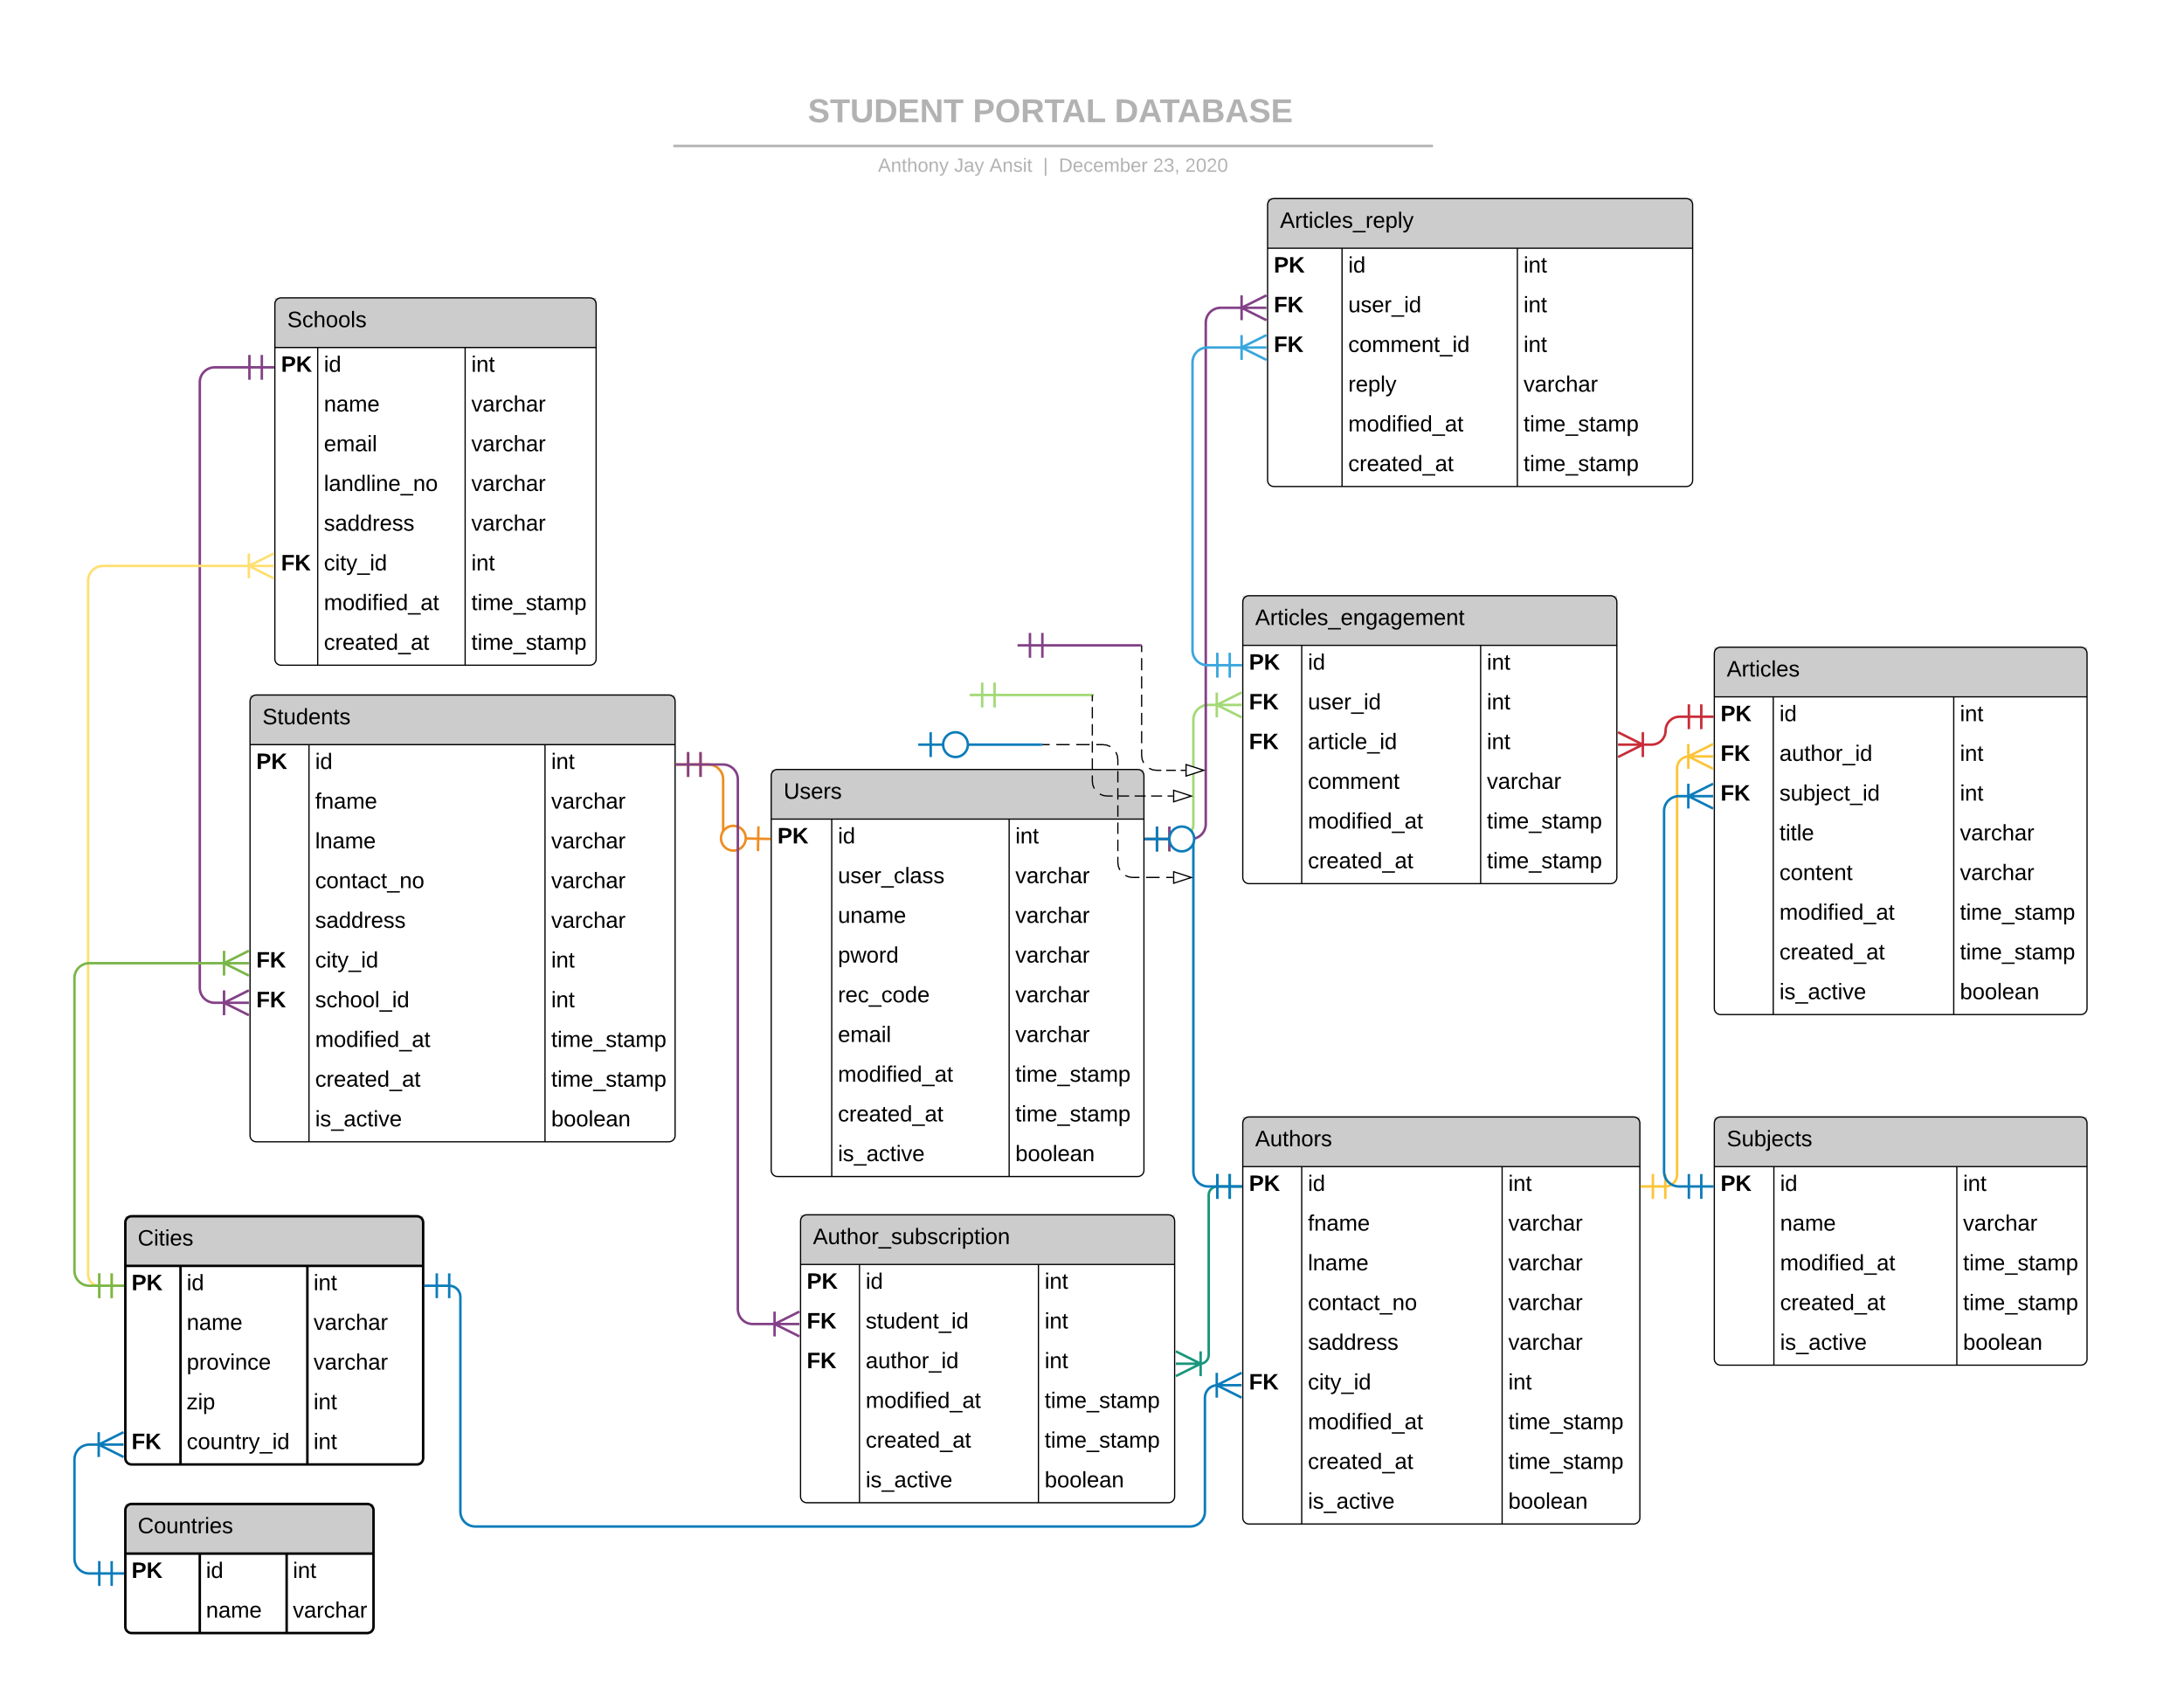 <svg xmlns="http://www.w3.org/2000/svg" xmlns:xlink="http://www.w3.org/1999/xlink" xmlns:lucid="lucid" width="1760" height="1360"><g transform="translate(0 0)" lucid:page-tab-id="0_0"><path d="M0 0h1760v1360H0z" fill="#fff"/><path d="M365.96 74c0-6.63 5.37-12 12-12h936.17c6.63 0 12 5.37 12 12v39.08c0 6.62-5.37 12-12 12H377.96c-6.63 0-12-5.38-12-12z" stroke="#000" stroke-opacity="0" stroke-width="2" fill="#fff" fill-opacity="0"/><use xlink:href="#a" transform="matrix(1,0,0,1,370.957,67) translate(280.056 31.458)"/><use xlink:href="#b" transform="matrix(1,0,0,1,370.957,67) translate(413.019 31.458)"/><use xlink:href="#c" transform="matrix(1,0,0,1,370.957,67) translate(527.241 31.458)"/><path d="M621.1 129.87c0-6.63 5.36-12 12-12h430c6.62 0 12 5.37 12 12V140c0 6.63-5.38 12-12 12h-430c-6.64 0-12-5.37-12-12z" stroke="#000" stroke-opacity="0" stroke-width="2" fill="#fff" fill-opacity="0"/><use xlink:href="#d" transform="matrix(1,0,0,1,626.089,122.869) translate(81.441 15.569)"/><use xlink:href="#e" transform="matrix(1,0,0,1,626.089,122.869) translate(142.799 15.569)"/><use xlink:href="#f" transform="matrix(1,0,0,1,626.089,122.869) translate(171.318 15.569)"/><use xlink:href="#g" transform="matrix(1,0,0,1,626.089,122.869) translate(214.485 15.569)"/><use xlink:href="#h" transform="matrix(1,0,0,1,626.089,122.869) translate(227.145 15.569)"/><use xlink:href="#i" transform="matrix(1,0,0,1,626.089,122.869) translate(303.065 15.569)"/><use xlink:href="#j" transform="matrix(1,0,0,1,626.089,122.869) translate(328.991 15.569)"/><path d="M543.6 117.6h610.2M543.62 117.6h-1.02M1153.78 117.6h1.03" stroke="#b2b2b2" stroke-width="2" fill="none"/><path d="M1001.5 485c0-2.76 2.24-5 5-5h291.46c2.76 0 5 2.24 5 5v222c0 2.76-2.24 5-5 5H1006.5c-2.76 0-5-2.24-5-5z" fill="#fff"/><path d="M1001.5 480h301.46v40H1001.5z" fill="#ccc"/><path d="M1001.5 485c0-2.76 2.24-5 5-5h291.46c2.76 0 5 2.24 5 5v222c0 2.76-2.24 5-5 5H1006.5c-2.76 0-5-2.24-5-5zM1001.5 520h301.46M1049 520v192M1193.2 520v192" stroke="#000" fill="none"/><use xlink:href="#k" transform="matrix(1,0,0,1,1011.5,480) translate(0 23.6)"/><use xlink:href="#l" transform="matrix(1,0,0,1,1006.5,522.5) translate(0 17.1)"/><use xlink:href="#m" transform="matrix(1,0,0,1,1053.988,522.5) translate(0 17.1)"/><use xlink:href="#n" transform="matrix(1,0,0,1,1198.21,522.5) translate(0 17.1)"/><use xlink:href="#o" transform="matrix(1,0,0,1,1006.5,554.5) translate(0 17.1)"/><use xlink:href="#p" transform="matrix(1,0,0,1,1053.988,554.5) translate(0 17.1)"/><use xlink:href="#n" transform="matrix(1,0,0,1,1198.21,554.5) translate(0 17.1)"/><use xlink:href="#o" transform="matrix(1,0,0,1,1006.5,586.5) translate(0 17.1)"/><use xlink:href="#q" transform="matrix(1,0,0,1,1053.988,586.5) translate(0 17.1)"/><use xlink:href="#n" transform="matrix(1,0,0,1,1198.21,586.5) translate(0 17.1)"/><use xlink:href="#r" transform="matrix(1,0,0,1,1053.988,618.5) translate(0 17.1)"/><use xlink:href="#s" transform="matrix(1,0,0,1,1198.21,618.5) translate(0 17.1)"/><use xlink:href="#t" transform="matrix(1,0,0,1,1053.988,650.5) translate(0 17.1)"/><use xlink:href="#u" transform="matrix(1,0,0,1,1198.21,650.5) translate(0 17.1)"/><use xlink:href="#v" transform="matrix(1,0,0,1,1053.988,682.5) translate(0 17.1)"/><use xlink:href="#u" transform="matrix(1,0,0,1,1198.21,682.5) translate(0 17.1)"/><path d="M1381.5 526.5c0-2.76 2.24-5 5-5h290.36c2.77 0 5 2.24 5 5v286c0 2.76-2.23 5-5 5H1386.5c-2.76 0-5-2.24-5-5z" fill="#fff"/><path d="M1381.5 521.5h300.36v40H1381.5z" fill="#ccc"/><path d="M1381.5 526.5c0-2.76 2.24-5 5-5h290.36c2.77 0 5 2.24 5 5v286c0 2.76-2.23 5-5 5H1386.5c-2.76 0-5-2.24-5-5zM1381.5 561.5h300.36M1429 561.5v256M1574.44 561.5v256" stroke="#000" fill="none"/><use xlink:href="#w" transform="matrix(1,0,0,1,1391.5,521.5) translate(0 23.6)"/><use xlink:href="#l" transform="matrix(1,0,0,1,1386.5,564) translate(0 17.1)"/><use xlink:href="#m" transform="matrix(1,0,0,1,1433.988,564) translate(0 17.1)"/><use xlink:href="#n" transform="matrix(1,0,0,1,1579.436,564) translate(0 17.1)"/><use xlink:href="#o" transform="matrix(1,0,0,1,1386.5,596) translate(0 17.1)"/><use xlink:href="#x" transform="matrix(1,0,0,1,1433.988,596) translate(0 17.1)"/><use xlink:href="#n" transform="matrix(1,0,0,1,1579.436,596) translate(0 17.1)"/><use xlink:href="#o" transform="matrix(1,0,0,1,1386.5,628) translate(0 17.1)"/><use xlink:href="#y" transform="matrix(1,0,0,1,1433.988,628) translate(0 17.1)"/><use xlink:href="#n" transform="matrix(1,0,0,1,1579.436,628) translate(0 17.1)"/><use xlink:href="#z" transform="matrix(1,0,0,1,1433.988,660) translate(0 17.1)"/><use xlink:href="#s" transform="matrix(1,0,0,1,1579.436,660) translate(0 17.1)"/><use xlink:href="#A" transform="matrix(1,0,0,1,1433.988,692) translate(0 17.1)"/><use xlink:href="#s" transform="matrix(1,0,0,1,1579.436,692) translate(0 17.1)"/><use xlink:href="#B" transform="matrix(1,0,0,1,1433.988,724) translate(0 17.1)"/><use xlink:href="#u" transform="matrix(1,0,0,1,1579.436,724) translate(0 17.1)"/><use xlink:href="#C" transform="matrix(1,0,0,1,1433.988,756) translate(0 17.1)"/><use xlink:href="#u" transform="matrix(1,0,0,1,1579.436,756) translate(0 17.1)"/><use xlink:href="#D" transform="matrix(1,0,0,1,1433.988,788) translate(0 17.1)"/><use xlink:href="#E" transform="matrix(1,0,0,1,1579.436,788) translate(0 17.1)"/><path d="M1001.5 905c0-2.76 2.24-5 5-5h310c2.76 0 5 2.24 5 5v318c0 2.76-2.24 5-5 5h-310c-2.76 0-5-2.24-5-5z" fill="#fff"/><path d="M1001.5 900h320v40h-320z" fill="#ccc"/><path d="M1001.5 905c0-2.76 2.24-5 5-5h310c2.76 0 5 2.24 5 5v318c0 2.76-2.24 5-5 5h-310c-2.76 0-5-2.24-5-5zM1001.5 940h320M1049 940v288M1210.5 940v288" stroke="#000" fill="none"/><use xlink:href="#F" transform="matrix(1,0,0,1,1011.5,900) translate(0 23.6)"/><use xlink:href="#l" transform="matrix(1,0,0,1,1006.5,942.5) translate(0 17.1)"/><use xlink:href="#m" transform="matrix(1,0,0,1,1053.988,942.5) translate(0 17.1)"/><use xlink:href="#n" transform="matrix(1,0,0,1,1215.494,942.5) translate(0 17.1)"/><use xlink:href="#G" transform="matrix(1,0,0,1,1053.988,974.5) translate(0 17.1)"/><use xlink:href="#s" transform="matrix(1,0,0,1,1215.494,974.5) translate(0 17.1)"/><use xlink:href="#H" transform="matrix(1,0,0,1,1053.988,1006.5) translate(0 17.1)"/><use xlink:href="#s" transform="matrix(1,0,0,1,1215.494,1006.5) translate(0 17.1)"/><use xlink:href="#I" transform="matrix(1,0,0,1,1053.988,1038.5) translate(0 17.1)"/><use xlink:href="#s" transform="matrix(1,0,0,1,1215.494,1038.5) translate(0 17.1)"/><use xlink:href="#J" transform="matrix(1,0,0,1,1053.988,1070.5) translate(0 17.1)"/><use xlink:href="#s" transform="matrix(1,0,0,1,1215.494,1070.5) translate(0 17.1)"/><use xlink:href="#o" transform="matrix(1,0,0,1,1006.5,1102.5) translate(0 17.1)"/><use xlink:href="#K" transform="matrix(1,0,0,1,1053.988,1102.5) translate(0 17.1)"/><use xlink:href="#n" transform="matrix(1,0,0,1,1215.494,1102.5) translate(0 17.1)"/><use xlink:href="#B" transform="matrix(1,0,0,1,1053.988,1134.5) translate(0 17.1)"/><use xlink:href="#u" transform="matrix(1,0,0,1,1215.494,1134.5) translate(0 17.1)"/><use xlink:href="#v" transform="matrix(1,0,0,1,1053.988,1166.5) translate(0 17.1)"/><use xlink:href="#u" transform="matrix(1,0,0,1,1215.494,1166.5) translate(0 17.1)"/><use xlink:href="#D" transform="matrix(1,0,0,1,1053.988,1198.5) translate(0 17.1)"/><use xlink:href="#E" transform="matrix(1,0,0,1,1215.494,1198.5) translate(0 17.1)"/><path d="M201.5 565c0-2.76 2.24-5 5-5h332.54c2.77 0 5 2.24 5 5v350c0 2.76-2.23 5-5 5H206.5c-2.76 0-5-2.24-5-5z" fill="#fff"/><path d="M201.5 560h342.54v40H201.5z" fill="#ccc"/><path d="M201.5 565c0-2.76 2.24-5 5-5h332.54c2.77 0 5 2.24 5 5v350c0 2.76-2.23 5-5 5H206.5c-2.76 0-5-2.24-5-5zM201.5 600h342.54M249 600v320M439.2 600v320" stroke="#000" fill="none"/><use xlink:href="#L" transform="matrix(1,0,0,1,211.5,560) translate(0 23.6)"/><use xlink:href="#l" transform="matrix(1,0,0,1,206.5,602.5) translate(0 17.1)"/><use xlink:href="#m" transform="matrix(1,0,0,1,253.988,602.5) translate(0 17.1)"/><use xlink:href="#n" transform="matrix(1,0,0,1,444.2,602.5) translate(0 17.1)"/><use xlink:href="#G" transform="matrix(1,0,0,1,253.988,634.5) translate(0 17.1)"/><use xlink:href="#s" transform="matrix(1,0,0,1,444.2,634.5) translate(0 17.1)"/><use xlink:href="#H" transform="matrix(1,0,0,1,253.988,666.5) translate(0 17.1)"/><use xlink:href="#s" transform="matrix(1,0,0,1,444.2,666.5) translate(0 17.1)"/><use xlink:href="#M" transform="matrix(1,0,0,1,253.988,698.5) translate(0 17.1)"/><use xlink:href="#s" transform="matrix(1,0,0,1,444.2,698.5) translate(0 17.1)"/><use xlink:href="#N" transform="matrix(1,0,0,1,253.988,730.5) translate(0 17.1)"/><use xlink:href="#s" transform="matrix(1,0,0,1,444.2,730.5) translate(0 17.1)"/><use xlink:href="#o" transform="matrix(1,0,0,1,206.5,762.5) translate(0 17.1)"/><use xlink:href="#O" transform="matrix(1,0,0,1,253.988,762.5) translate(0 17.1)"/><use xlink:href="#n" transform="matrix(1,0,0,1,444.2,762.5) translate(0 17.1)"/><use xlink:href="#o" transform="matrix(1,0,0,1,206.5,794.5) translate(0 17.1)"/><use xlink:href="#P" transform="matrix(1,0,0,1,253.988,794.5) translate(0 17.1)"/><use xlink:href="#n" transform="matrix(1,0,0,1,444.2,794.5) translate(0 17.1)"/><use xlink:href="#B" transform="matrix(1,0,0,1,253.988,826.5) translate(0 17.1)"/><use xlink:href="#u" transform="matrix(1,0,0,1,444.2,826.5) translate(0 17.1)"/><use xlink:href="#Q" transform="matrix(1,0,0,1,253.988,858.5) translate(0 17.1)"/><use xlink:href="#R" transform="matrix(1,0,0,1,444.2,858.5) translate(0 17.1)"/><use xlink:href="#D" transform="matrix(1,0,0,1,253.988,890.5) translate(0 17.1)"/><use xlink:href="#E" transform="matrix(1,0,0,1,444.2,890.5) translate(0 17.1)"/><path d="M221.5 245c0-2.76 2.24-5 5-5h248.9c2.77 0 5 2.24 5 5v286c0 2.76-2.23 5-5 5H226.5c-2.76 0-5-2.24-5-5z" fill="#fff"/><path d="M221.5 240h258.9v40H221.5z" fill="#ccc"/><path d="M221.5 245c0-2.76 2.24-5 5-5h248.9c2.77 0 5 2.24 5 5v286c0 2.76-2.23 5-5 5H226.5c-2.76 0-5-2.24-5-5zM221.5 280h258.9M256.02 280v256M374.84 280v256" stroke="#000" fill="none"/><use xlink:href="#S" transform="matrix(1,0,0,1,231.5,240) translate(0 23.6)"/><use xlink:href="#l" transform="matrix(1,0,0,1,226.5,282.5) translate(0 17.1)"/><use xlink:href="#m" transform="matrix(1,0,0,1,261.02,282.5) translate(0 17.1)"/><use xlink:href="#n" transform="matrix(1,0,0,1,379.839,282.5) translate(0 17.1)"/><use xlink:href="#T" transform="matrix(1,0,0,1,261.02,314.5) translate(0 17.1)"/><use xlink:href="#s" transform="matrix(1,0,0,1,379.839,314.5) translate(0 17.1)"/><use xlink:href="#U" transform="matrix(1,0,0,1,261.02,346.5) translate(0 17.1)"/><use xlink:href="#s" transform="matrix(1,0,0,1,379.839,346.5) translate(0 17.1)"/><use xlink:href="#V" transform="matrix(1,0,0,1,261.02,378.5) translate(0 17.1)"/><use xlink:href="#s" transform="matrix(1,0,0,1,379.839,378.5) translate(0 17.1)"/><use xlink:href="#J" transform="matrix(1,0,0,1,261.02,410.5) translate(0 17.1)"/><use xlink:href="#s" transform="matrix(1,0,0,1,379.839,410.5) translate(0 17.1)"/><use xlink:href="#o" transform="matrix(1,0,0,1,226.5,442.5) translate(0 17.1)"/><use xlink:href="#K" transform="matrix(1,0,0,1,261.02,442.5) translate(0 17.1)"/><use xlink:href="#n" transform="matrix(1,0,0,1,379.839,442.5) translate(0 17.1)"/><use xlink:href="#t" transform="matrix(1,0,0,1,261.02,474.5) translate(0 17.1)"/><use xlink:href="#u" transform="matrix(1,0,0,1,379.839,474.5) translate(0 17.1)"/><use xlink:href="#v" transform="matrix(1,0,0,1,261.02,506.5) translate(0 17.1)"/><use xlink:href="#u" transform="matrix(1,0,0,1,379.839,506.5) translate(0 17.1)"/><path d="M621.5 625c0-2.76 2.24-5 5-5h290.36c2.77 0 5 2.24 5 5v318c0 2.76-2.23 5-5 5H626.5c-2.76 0-5-2.24-5-5z" fill="#fff"/><path d="M621.5 620h300.36v40H621.5z" fill="#ccc"/><path d="M621.5 625c0-2.76 2.24-5 5-5h290.36c2.77 0 5 2.24 5 5v318c0 2.76-2.23 5-5 5H626.5c-2.76 0-5-2.24-5-5zM621.5 660h300.36M670.26 660v288M813.23 660v288" stroke="#000" fill="none"/><use xlink:href="#W" transform="matrix(1,0,0,1,631.5,620) translate(0 23.6)"/><use xlink:href="#l" transform="matrix(1,0,0,1,626.5,662.5) translate(0 17.1)"/><use xlink:href="#m" transform="matrix(1,0,0,1,675.259,662.5) translate(0 17.1)"/><use xlink:href="#n" transform="matrix(1,0,0,1,818.231,662.5) translate(0 17.1)"/><use xlink:href="#X" transform="matrix(1,0,0,1,675.259,694.5) translate(0 17.1)"/><use xlink:href="#s" transform="matrix(1,0,0,1,818.231,694.5) translate(0 17.1)"/><use xlink:href="#Y" transform="matrix(1,0,0,1,675.259,726.5) translate(0 17.1)"/><use xlink:href="#s" transform="matrix(1,0,0,1,818.231,726.5) translate(0 17.1)"/><use xlink:href="#Z" transform="matrix(1,0,0,1,675.259,758.5) translate(0 17.1)"/><use xlink:href="#s" transform="matrix(1,0,0,1,818.231,758.5) translate(0 17.1)"/><use xlink:href="#aa" transform="matrix(1,0,0,1,675.259,790.5) translate(0 17.1)"/><use xlink:href="#s" transform="matrix(1,0,0,1,818.231,790.5) translate(0 17.1)"/><use xlink:href="#ab" transform="matrix(1,0,0,1,675.259,822.5) translate(0 17.1)"/><use xlink:href="#ac" transform="matrix(1,0,0,1,818.231,822.5) translate(0 17.1)"/><use xlink:href="#ad" transform="matrix(1,0,0,1,675.259,854.5) translate(0 17.1)"/><use xlink:href="#u" transform="matrix(1,0,0,1,818.231,854.5) translate(0 17.1)"/><use xlink:href="#ae" transform="matrix(1,0,0,1,675.259,886.5) translate(0 17.1)"/><use xlink:href="#af" transform="matrix(1,0,0,1,818.231,886.5) translate(0 17.1)"/><use xlink:href="#ag" transform="matrix(1,0,0,1,675.259,918.5) translate(0 17.1)"/><use xlink:href="#ah" transform="matrix(1,0,0,1,818.231,918.5) translate(0 17.1)"/><path d="M1021.5 165c0-2.76 2.24-5 5-5h332.54c2.77 0 5 2.24 5 5v222c0 2.76-2.23 5-5 5H1026.5c-2.76 0-5-2.24-5-5z" fill="#fff"/><path d="M1021.5 160h342.54v40H1021.5z" fill="#ccc"/><path d="M1021.5 165c0-2.76 2.24-5 5-5h332.54c2.77 0 5 2.24 5 5v222c0 2.76-2.23 5-5 5H1026.5c-2.76 0-5-2.24-5-5zM1021.5 200h342.54M1081.5 200v192M1222.77 200v192" stroke="#000" fill="none"/><use xlink:href="#ai" transform="matrix(1,0,0,1,1031.5,160) translate(0 23.6)"/><use xlink:href="#l" transform="matrix(1,0,0,1,1026.5,202.5) translate(0 17.1)"/><use xlink:href="#m" transform="matrix(1,0,0,1,1086.5,202.5) translate(0 17.1)"/><use xlink:href="#n" transform="matrix(1,0,0,1,1227.772,202.5) translate(0 17.1)"/><use xlink:href="#o" transform="matrix(1,0,0,1,1026.5,234.5) translate(0 17.1)"/><use xlink:href="#p" transform="matrix(1,0,0,1,1086.5,234.5) translate(0 17.1)"/><use xlink:href="#n" transform="matrix(1,0,0,1,1227.772,234.5) translate(0 17.1)"/><use xlink:href="#o" transform="matrix(1,0,0,1,1026.5,266.5) translate(0 17.1)"/><use xlink:href="#aj" transform="matrix(1,0,0,1,1086.5,266.5) translate(0 17.1)"/><use xlink:href="#n" transform="matrix(1,0,0,1,1227.772,266.5) translate(0 17.1)"/><use xlink:href="#ak" transform="matrix(1,0,0,1,1086.5,298.5) translate(0 17.1)"/><use xlink:href="#s" transform="matrix(1,0,0,1,1227.772,298.5) translate(0 17.1)"/><use xlink:href="#t" transform="matrix(1,0,0,1,1086.5,330.5) translate(0 17.1)"/><use xlink:href="#u" transform="matrix(1,0,0,1,1227.772,330.5) translate(0 17.1)"/><use xlink:href="#v" transform="matrix(1,0,0,1,1086.5,362.5) translate(0 17.1)"/><use xlink:href="#u" transform="matrix(1,0,0,1,1227.772,362.5) translate(0 17.1)"/><path d="M645.13 983.84c0-2.76 2.24-5 5-5H941.6c2.75 0 5 2.24 5 5v222c0 2.76-2.25 5-5 5H650.12c-2.76 0-5-2.24-5-5z" fill="#fff"/><path d="M645.13 978.84H946.6v40H645.12z" fill="#ccc"/><path d="M645.13 983.84c0-2.76 2.24-5 5-5H941.6c2.75 0 5 2.24 5 5v222c0 2.76-2.25 5-5 5H650.12c-2.76 0-5-2.24-5-5zM645.13 1018.84H946.6M692.62 1018.84v192M836.84 1018.84v192" stroke="#000" fill="none"/><use xlink:href="#al" transform="matrix(1,0,0,1,655.133,978.838) translate(0 23.6)"/><use xlink:href="#l" transform="matrix(1,0,0,1,650.133,1021.338) translate(0 17.1)"/><use xlink:href="#m" transform="matrix(1,0,0,1,697.622,1021.338) translate(0 17.1)"/><use xlink:href="#n" transform="matrix(1,0,0,1,841.844,1021.338) translate(0 17.1)"/><use xlink:href="#o" transform="matrix(1,0,0,1,650.133,1053.338) translate(0 17.1)"/><use xlink:href="#am" transform="matrix(1,0,0,1,697.622,1053.338) translate(0 17.1)"/><use xlink:href="#n" transform="matrix(1,0,0,1,841.844,1053.338) translate(0 17.1)"/><use xlink:href="#o" transform="matrix(1,0,0,1,650.133,1085.338) translate(0 17.1)"/><use xlink:href="#an" transform="matrix(1,0,0,1,697.622,1085.338) translate(0 17.1)"/><use xlink:href="#n" transform="matrix(1,0,0,1,841.844,1085.338) translate(0 17.1)"/><use xlink:href="#t" transform="matrix(1,0,0,1,697.622,1117.338) translate(0 17.1)"/><use xlink:href="#u" transform="matrix(1,0,0,1,841.844,1117.338) translate(0 17.1)"/><use xlink:href="#v" transform="matrix(1,0,0,1,697.622,1149.338) translate(0 17.1)"/><use xlink:href="#u" transform="matrix(1,0,0,1,841.844,1149.338) translate(0 17.1)"/><use xlink:href="#ao" transform="matrix(1,0,0,1,697.622,1181.338) translate(0 17.1)"/><use xlink:href="#E" transform="matrix(1,0,0,1,841.844,1181.338) translate(0 17.1)"/><path d="M201 296h-28c-6.63 0-12 5.37-12 12v488c0 6.63 5.37 12 12 12h8" stroke="#834187" stroke-width="2" fill="none"/><path d="M211 286v20M221 296h-20M201 286v20M200.55 818l-20-10 20-10M200.55 808h-20M180.55 798v20" stroke="#834187" stroke-width="2" fill="#fff"/><path d="M564.54 616h6.23c6.63 0 12 5.37 12 12v47.23" stroke="#ef8d22" stroke-width="2" fill="none"/><path d="M554.54 626v-20M544.54 616h20M564.54 626v-20M611.2 665.8l-.4 20M621 676l-20-.4M601 675.4c0 5.52-4.47 10-10 10-5.52 0-10-4.48-10-10 0-5.53 4.48-10 10-10 5.53 0 10 4.47 10 10" stroke="#ef8d22" stroke-width="2" fill="#fff"/><path d="M942.36 676h7.32c6.63 0 12-5.37 12-12v-84c0-6.63 5.37-12 12-12H981" stroke="#a3d977" stroke-width="2" fill="none"/><path d="M932.36 686v-20M922.36 676h20M942.36 686v-20M1000.55 578l-20-10 20-10M1000.55 568h-20M980.55 558v20" stroke="#a3d977" stroke-width="2" fill="#fff"/><path d="M1323.46 600h7.52c6.2 0 11.25-5.04 11.25-11.25 0-6.2 5.03-11.25 11.25-11.25h7.52" stroke="#c92d39" stroke-width="2" fill="none"/><path d="M1303.9 590l20 10-20 10M1303.9 600h20M1323.9 610v-20M1371 567.5v20M1381 577.5h-20M1361 567.5v20" stroke="#c92d39" stroke-width="2" fill="#fff"/><path d="M1001 248h-17.32c-6.63 0-12 5.37-12 12v404c0 6.63-5.37 12-12 12h-17.32" stroke="#834187" stroke-width="2" fill="none"/><path d="M1020.55 258l-20-10 20-10M1020.55 248h-20M1000.55 238v20M932.36 686v-20M922.36 676h20M942.36 686v-20" stroke="#834187" stroke-width="2" fill="#fff"/><path d="M1001 280h-28c-6.63 0-12 5.37-12 12v232c0 6.63 5.37 12 12 12h8" stroke="#3aa6dd" stroke-width="2" fill="none"/><path d="M1020.55 290l-20-10 20-10M1020.55 280h-20M1000.55 270v20M991 526v20M1001 536h-20M981 526v20" stroke="#3aa6dd" stroke-width="2" fill="#fff"/><path d="M624.63 1066.84H606.6c-6.64 0-12-5.37-12-12V628c0-6.63-5.38-12-12-12h-18.06" stroke="#834187" stroke-width="2" fill="none"/><path d="M644.2 1076.84l-20-10 20-10M644.2 1066.84h-20M624.2 1056.84v20M554.54 626v-20M544.54 616h20M564.54 626v-20" stroke="#834187" stroke-width="2" fill="#fff"/><path d="M967.1 1098.84c3.83 0 6.94-3.12 6.94-6.96V962.96c0-3.85 3.12-6.96 6.96-6.96" stroke="#19967d" stroke-width="2" fill="none"/><path d="M947.54 1088.84l20 10-20 10M947.54 1098.84h20M967.54 1108.84v-20M991 946v20M1001 956h-20M981 946v20" stroke="#19967d" stroke-width="2" fill="#fff"/><path d="M1381.5 905c0-2.76 2.24-5 5-5h290.36c2.77 0 5 2.24 5 5v190c0 2.76-2.23 5-5 5H1386.5c-2.76 0-5-2.24-5-5z" fill="#fff"/><path d="M1381.5 900h300.36v40H1381.5z" fill="#ccc"/><path d="M1381.5 905c0-2.76 2.24-5 5-5h290.36c2.77 0 5 2.24 5 5v190c0 2.76-2.23 5-5 5H1386.5c-2.76 0-5-2.24-5-5zM1381.5 940h300.36M1429.5 940v160M1576.94 940v160" stroke="#000" fill="none"/><use xlink:href="#ap" transform="matrix(1,0,0,1,1391.5,900) translate(0 23.6)"/><use xlink:href="#l" transform="matrix(1,0,0,1,1386.5,942.5) translate(0 17.1)"/><use xlink:href="#m" transform="matrix(1,0,0,1,1434.5,942.5) translate(0 17.1)"/><use xlink:href="#n" transform="matrix(1,0,0,1,1581.937,942.5) translate(0 17.1)"/><use xlink:href="#T" transform="matrix(1,0,0,1,1434.5,974.5) translate(0 17.1)"/><use xlink:href="#s" transform="matrix(1,0,0,1,1581.937,974.5) translate(0 17.1)"/><use xlink:href="#t" transform="matrix(1,0,0,1,1434.5,1006.5) translate(0 17.1)"/><use xlink:href="#u" transform="matrix(1,0,0,1,1581.937,1006.5) translate(0 17.1)"/><use xlink:href="#v" transform="matrix(1,0,0,1,1434.5,1038.5) translate(0 17.1)"/><use xlink:href="#u" transform="matrix(1,0,0,1,1581.937,1038.5) translate(0 17.1)"/><use xlink:href="#ao" transform="matrix(1,0,0,1,1434.5,1070.5) translate(0 17.1)"/><use xlink:href="#E" transform="matrix(1,0,0,1,1581.937,1070.5) translate(0 17.1)"/><path d="M1361 609.5c-5.25 0-9.5 4.25-9.5 9.5v327.5c0 5.25-4.25 9.5-9.5 9.5" stroke="#fcc438" stroke-width="2" fill="none"/><path d="M1380.55 619.5l-20-10 20-10M1380.55 609.5h-20M1360.55 599.5v20M1332 966v-20M1322 956h20M1342 966v-20" stroke="#fcc438" stroke-width="2" fill="#fff"/><path d="M1361 641.5h-8c-6.63 0-12 5.37-12 12V944c0 6.63 5.37 12 12 12h8" stroke="#0c7cba" stroke-width="2" fill="none"/><path d="M1380.55 651.5l-20-10 20-10M1380.55 641.5h-20M1360.55 631.5v20M1371 946v20M1381 956h-20M1361 946v20" stroke="#0c7cba" stroke-width="2" fill="#fff"/><path d="M961.36 676c.18 0 .32.14.32.32V944c0 6.63 5.37 12 12 12H981" stroke="#0c7cba" stroke-width="2" fill="none"/><path d="M932.36 686v-20M922.36 676h20M962.36 676c0 5.52-4.47 10-10 10-5.52 0-10-4.48-10-10s4.48-10 10-10c5.53 0 10 4.48 10 10M991 946v20M1001 956h-20M981 946v20" stroke="#0c7cba" stroke-width="2" fill="#fff"/><path d="M840 520h79" stroke="#834187" stroke-width="2" fill="none"/><path d="M830 530v-20M820 520h20M840 530v-20" stroke="#834187" stroke-width="2" fill="#fff"/><path d="M918.97 520H920" stroke="#834187" stroke-width="2" fill="none"/><path d="M801.5 560h79" stroke="#a3d977" stroke-width="2" fill="none"/><path d="M791.5 570v-20M781.5 560h20M801.5 570v-20" stroke="#a3d977" stroke-width="2" fill="#fff"/><path d="M880.47 560h1.03" stroke="#a3d977" stroke-width="2" fill="none"/><path d="M779 600h60" stroke="#0c7cba" stroke-width="2" fill="none"/><path d="M750 610v-20M740 600h20M780 600c0 5.52-4.48 10-10 10s-10-4.48-10-10 4.48-10 10-10 10 4.48 10 10" stroke="#0c7cba" stroke-width="2" fill="#fff"/><path d="M838.97 600H840" stroke="#0c7cba" stroke-width="2" fill="none"/><path d="M920 520.5v4.9m0 4.9v9.8m0 4.9v9.8m0 4.9v9.8m0 4.9v9.8m0 4.88v9.8m0 4.9v4.9l.4 3.1 1.2 2.9m4.4 4.4l2.9 1.2 3.1.4h3.88m3.9 0h7.75m3.9 0h3.87M920 520.5v-.5" stroke="#000" fill="none"/><path d="M970.06 620.68l-14.26 4.64v-9.27z" stroke="#000" fill="#fff"/><path d="M880.26 560.5v4.6m0 4.6v9.18m0 4.6v9.18m0 4.6v9.2m0 4.58v9.2m0 4.6v4.58l.4 3.1 1.2 2.9m4.4 4.4l2.9 1.2 3.1.4h4.42m4.42 0h8.84m4.42 0h8.84m4.42 0h8.84m4.42 0h4.42M880.26 560.5v-.5" stroke="#000" fill="none"/><path d="M960.06 641.42l-14.26 4.64v-9.27z" stroke="#000" fill="#fff"/><path d="M840.5 600h5.37m5.37 0h10.74m5.38 0h10.74m5.37 0h5.37l3.12.4 2.87 1.2m4.4 4.4l1.2 2.9.4 3.1v4.6m0 4.63v9.22m0 4.62v9.22m0 4.6v9.23m0 4.62v9.22m0 4.62v9.2m0 4.63v4.6l.42 3.12 1.2 2.88m4.4 4.4l2.88 1.2 3.1.4h5.42m5.4 0h10.83m5.4 0h5.42M840.5 600h-.5" stroke="#000" fill="none"/><path d="M960.06 707.04l-14.26 4.64v-9.28z" stroke="#000" fill="#fff"/><path d="M101 985c0-2.76 2.24-5 5-5h230c2.76 0 5 2.24 5 5v190c0 2.76-2.24 5-5 5H106c-2.76 0-5-2.24-5-5z" fill="#fff"/><path d="M101 980h240v40H101z" fill="#ccc"/><path d="M101 985c0-2.76 2.24-5 5-5h230c2.76 0 5 2.24 5 5v190c0 2.76-2.24 5-5 5H106c-2.76 0-5-2.24-5-5zM101 1020h240M145.46 1020v160M247.7 1020v160" stroke="#000" stroke-width="2" fill="none"/><use xlink:href="#aq" transform="matrix(1,0,0,1,111,980) translate(0 23.6)"/><use xlink:href="#l" transform="matrix(1,0,0,1,106,1022.5) translate(0 17.1)"/><use xlink:href="#m" transform="matrix(1,0,0,1,150.455,1022.5) translate(0 17.1)"/><use xlink:href="#n" transform="matrix(1,0,0,1,252.69,1022.5) translate(0 17.1)"/><use xlink:href="#T" transform="matrix(1,0,0,1,150.455,1054.5) translate(0 17.1)"/><use xlink:href="#s" transform="matrix(1,0,0,1,252.69,1054.5) translate(0 17.1)"/><use xlink:href="#ar" transform="matrix(1,0,0,1,150.455,1086.5) translate(0 17.1)"/><use xlink:href="#s" transform="matrix(1,0,0,1,252.69,1086.5) translate(0 17.1)"/><use xlink:href="#as" transform="matrix(1,0,0,1,150.455,1118.5) translate(0 17.1)"/><use xlink:href="#n" transform="matrix(1,0,0,1,252.69,1118.5) translate(0 17.1)"/><use xlink:href="#o" transform="matrix(1,0,0,1,106,1150.5) translate(0 17.1)"/><use xlink:href="#at" transform="matrix(1,0,0,1,150.455,1150.5) translate(0 17.1)"/><use xlink:href="#n" transform="matrix(1,0,0,1,252.69,1150.5) translate(0 17.1)"/><path d="M101 1216.84c0-2.76 2.24-5 5-5h190c2.76 0 5 2.24 5 5v94c0 2.76-2.24 5-5 5H106c-2.76 0-5-2.24-5-5z" fill="#fff"/><path d="M101 1211.84h200v40H101z" fill="#ccc"/><path d="M101 1216.84c0-2.76 2.24-5 5-5h190c2.76 0 5 2.24 5 5v94c0 2.76-2.24 5-5 5H106c-2.76 0-5-2.24-5-5zM101 1251.84h200M161 1251.84v64M231 1251.84v64" stroke="#000" stroke-width="2" fill="none"/><use xlink:href="#au" transform="matrix(1,0,0,1,111,1211.838) translate(0 23.6)"/><use xlink:href="#l" transform="matrix(1,0,0,1,106,1254.338) translate(0 17.1)"/><use xlink:href="#m" transform="matrix(1,0,0,1,166,1254.338) translate(0 17.1)"/><use xlink:href="#n" transform="matrix(1,0,0,1,236,1254.338) translate(0 17.1)"/><use xlink:href="#T" transform="matrix(1,0,0,1,166,1286.338) translate(0 17.1)"/><use xlink:href="#s" transform="matrix(1,0,0,1,236,1286.338) translate(0 17.1)"/><path d="M201 456H83c-6.63 0-12 5.37-12 12v559c0 4.97 4.03 9 9 9" stroke="#ffdf71" stroke-width="2" fill="none"/><path d="M220.55 466l-20-10 20-10M220.55 456h-20M200.55 446v20M90 1026v20M100 1036H80M80 1026v20" stroke="#ffdf71" stroke-width="2" fill="#fff"/><path d="M80 1164h-8c-6.63 0-12 5.37-12 12v79.84c0 6.63 5.37 12 12 12h8" stroke="#0c7cba" stroke-width="2" fill="none"/><path d="M99.55 1174l-20-10 20-10M99.55 1164h-20M79.55 1154v20M90 1257.84v20M100 1267.84H80M80 1257.84v20" stroke="#0c7cba" stroke-width="2" fill="#fff"/><path d="M181 776.1H72c-6.63 0-12 5.38-12 12V1024c0 6.63 5.37 12 12 12h8" stroke="#7ab648" stroke-width="2" fill="none"/><path d="M200.55 786.1l-20-10 20-10M200.55 776.1h-20M180.55 766.1v20M90 1026v20M100 1036H80M80 1026v20" stroke="#7ab648" stroke-width="2" fill="#fff"/><path d="M981 1116.16c-5.52 0-10 4.48-10 10V1218c0 6.63-5.37 12-12 12H383c-6.63 0-12-5.37-12-12v-173c0-4.97-4.03-9-9-9" stroke="#0c7cba" stroke-width="2" fill="none"/><path d="M1000.55 1126.16l-20-10 20-10M1000.55 1116.16h-20M980.55 1106.16v20M352 1046v-20M342 1036h20M362 1046v-20" stroke="#0c7cba" stroke-width="2" fill="#fff"/><defs><path fill="#b2b2b2" d="M169-182c-1-43-94-46-97-3 18 66 151 10 154 114 3 95-165 93-204 36-6-8-10-19-12-30l50-8c3 46 112 56 116 5-17-69-150-10-154-114-4-87 153-88 188-35 5 8 8 18 10 28" id="av"/><path fill="#b2b2b2" d="M136-208V0H84v-208H4v-40h212v40h-80" id="aw"/><path fill="#b2b2b2" d="M238-95c0 69-44 99-111 99C63 4 22-25 22-93v-155h51v151c-1 38 19 59 55 60 90 1 49-130 58-211h52v153" id="ax"/><path fill="#b2b2b2" d="M24-248c120-7 223 5 221 122C244-46 201 0 124 0H24v-248zM76-40c74 7 117-18 117-86 0-67-45-88-117-82v168" id="ay"/><path fill="#b2b2b2" d="M24 0v-248h195v40H76v63h132v40H76v65h150V0H24" id="az"/><path fill="#b2b2b2" d="M175 0L67-191c6 58 2 128 3 191H24v-248h59L193-55c-6-58-2-129-3-193h46V0h-61" id="aA"/><g id="a"><use transform="matrix(0.074,0,0,0.074,0,0)" xlink:href="#av"/><use transform="matrix(0.074,0,0,0.074,17.778,0)" xlink:href="#aw"/><use transform="matrix(0.074,0,0,0.074,34,0)" xlink:href="#ax"/><use transform="matrix(0.074,0,0,0.074,53.185,0)" xlink:href="#ay"/><use transform="matrix(0.074,0,0,0.074,72.37,0)" xlink:href="#az"/><use transform="matrix(0.074,0,0,0.074,90.148,0)" xlink:href="#aA"/><use transform="matrix(0.074,0,0,0.074,109.333,0)" xlink:href="#aw"/></g><path fill="#b2b2b2" d="M24-248c93 1 206-16 204 79-1 75-69 88-152 82V0H24v-248zm52 121c47 0 100 7 100-41 0-47-54-39-100-39v80" id="aB"/><path fill="#b2b2b2" d="M140-251c80 0 125 45 125 126S219 4 139 4C58 4 15-44 15-125s44-126 125-126zm-1 214c52 0 73-35 73-88 0-50-21-86-72-86-52 0-73 35-73 86s22 88 72 88" id="aC"/><path fill="#b2b2b2" d="M240-174c0 40-23 61-54 70L253 0h-59l-57-94H76V0H24v-248c93 4 217-23 216 74zM76-134c48-2 112 12 112-38 0-48-66-32-112-35v73" id="aD"/><path fill="#b2b2b2" d="M199 0l-22-63H83L61 0H9l90-248h61L250 0h-51zm-33-102l-36-108c-10 38-24 72-36 108h72" id="aE"/><path fill="#b2b2b2" d="M24 0v-248h52v208h133V0H24" id="aF"/><g id="b"><use transform="matrix(0.074,0,0,0.074,0,0)" xlink:href="#aB"/><use transform="matrix(0.074,0,0,0.074,17.778,0)" xlink:href="#aC"/><use transform="matrix(0.074,0,0,0.074,38.519,0)" xlink:href="#aD"/><use transform="matrix(0.074,0,0,0.074,57.704,0)" xlink:href="#aw"/><use transform="matrix(0.074,0,0,0.074,71.926,0)" xlink:href="#aE"/><use transform="matrix(0.074,0,0,0.074,91.111,0)" xlink:href="#aF"/></g><path fill="#b2b2b2" d="M182-130c37 4 62 22 62 59C244 23 116-4 24 0v-248c84 5 203-23 205 63 0 31-19 50-47 55zM76-148c40-3 101 13 101-30 0-44-60-28-101-31v61zm0 110c48-3 116 14 116-37 0-48-69-32-116-35v72" id="aG"/><g id="c"><use transform="matrix(0.074,0,0,0.074,0,0)" xlink:href="#ay"/><use transform="matrix(0.074,0,0,0.074,19.185,0)" xlink:href="#aE"/><use transform="matrix(0.074,0,0,0.074,36.37,0)" xlink:href="#aw"/><use transform="matrix(0.074,0,0,0.074,50.593,0)" xlink:href="#aE"/><use transform="matrix(0.074,0,0,0.074,69.778,0)" xlink:href="#aG"/><use transform="matrix(0.074,0,0,0.074,88.963,0)" xlink:href="#aE"/><use transform="matrix(0.074,0,0,0.074,108.148,0)" xlink:href="#av"/><use transform="matrix(0.074,0,0,0.074,125.926,0)" xlink:href="#az"/></g><path fill="#b2b2b2" d="M205 0l-28-72H64L36 0H1l101-248h38L239 0h-34zm-38-99l-47-123c-12 45-31 82-46 123h93" id="aH"/><path fill="#b2b2b2" d="M117-194c89-4 53 116 60 194h-32v-121c0-31-8-49-39-48C34-167 62-67 57 0H25l-1-190h30c1 10-1 24 2 32 11-22 29-35 61-36" id="aI"/><path fill="#b2b2b2" d="M59-47c-2 24 18 29 38 22v24C64 9 27 4 27-40v-127H5v-23h24l9-43h21v43h35v23H59v120" id="aJ"/><path fill="#b2b2b2" d="M106-169C34-169 62-67 57 0H25v-261h32l-1 103c12-21 28-36 61-36 89 0 53 116 60 194h-32v-121c2-32-8-49-39-48" id="aK"/><path fill="#b2b2b2" d="M100-194c62-1 85 37 85 99 1 63-27 99-86 99S16-35 15-95c0-66 28-99 85-99zM99-20c44 1 53-31 53-75 0-43-8-75-51-75s-53 32-53 75 10 74 51 75" id="aL"/><path fill="#b2b2b2" d="M179-190L93 31C79 59 56 82 12 73V49c39 6 53-20 64-50L1-190h34L92-34l54-156h33" id="aM"/><g id="d"><use transform="matrix(0.043,0,0,0.043,0,0)" xlink:href="#aH"/><use transform="matrix(0.043,0,0,0.043,10.37,0)" xlink:href="#aI"/><use transform="matrix(0.043,0,0,0.043,19.012,0)" xlink:href="#aJ"/><use transform="matrix(0.043,0,0,0.043,23.333,0)" xlink:href="#aK"/><use transform="matrix(0.043,0,0,0.043,31.975,0)" xlink:href="#aL"/><use transform="matrix(0.043,0,0,0.043,40.617,0)" xlink:href="#aI"/><use transform="matrix(0.043,0,0,0.043,49.259,0)" xlink:href="#aM"/></g><path fill="#b2b2b2" d="M153-248C145-148 188 4 80 4 36 3 13-21 6-62l32-5c4 25 16 42 43 43 27 0 39-20 39-49v-147H72v-28h81" id="aN"/><path fill="#b2b2b2" d="M141-36C126-15 110 5 73 4 37 3 15-17 15-53c-1-64 63-63 125-63 3-35-9-54-41-54-24 1-41 7-42 31l-33-3c5-37 33-52 76-52 45 0 72 20 72 64v82c-1 20 7 32 28 27v20c-31 9-61-2-59-35zM48-53c0 20 12 33 32 33 41-3 63-29 60-74-43 2-92-5-92 41" id="aO"/><g id="e"><use transform="matrix(0.043,0,0,0.043,0,0)" xlink:href="#aN"/><use transform="matrix(0.043,0,0,0.043,7.778,0)" xlink:href="#aO"/><use transform="matrix(0.043,0,0,0.043,16.42,0)" xlink:href="#aM"/></g><path fill="#b2b2b2" d="M135-143c-3-34-86-38-87 0 15 53 115 12 119 90S17 21 10-45l28-5c4 36 97 45 98 0-10-56-113-15-118-90-4-57 82-63 122-42 12 7 21 19 24 35" id="aP"/><path fill="#b2b2b2" d="M24-231v-30h32v30H24zM24 0v-190h32V0H24" id="aQ"/><g id="f"><use transform="matrix(0.043,0,0,0.043,0,0)" xlink:href="#aH"/><use transform="matrix(0.043,0,0,0.043,10.37,0)" xlink:href="#aI"/><use transform="matrix(0.043,0,0,0.043,19.012,0)" xlink:href="#aP"/><use transform="matrix(0.043,0,0,0.043,26.79,0)" xlink:href="#aQ"/><use transform="matrix(0.043,0,0,0.043,30.204,0)" xlink:href="#aJ"/></g><path fill="#b2b2b2" d="M32 76v-337h29V76H32" id="aR"/><use transform="matrix(0.043,0,0,0.043,0,0)" xlink:href="#aR" id="g"/><path fill="#b2b2b2" d="M30-248c118-7 216 8 213 122C240-48 200 0 122 0H30v-248zM63-27c89 8 146-16 146-99s-60-101-146-95v194" id="aS"/><path fill="#b2b2b2" d="M100-194c63 0 86 42 84 106H49c0 40 14 67 53 68 26 1 43-12 49-29l28 8c-11 28-37 45-77 45C44 4 14-33 15-96c1-61 26-98 85-98zm52 81c6-60-76-77-97-28-3 7-6 17-6 28h103" id="aT"/><path fill="#b2b2b2" d="M96-169c-40 0-48 33-48 73s9 75 48 75c24 0 41-14 43-38l32 2c-6 37-31 61-74 61-59 0-76-41-82-99-10-93 101-131 147-64 4 7 5 14 7 22l-32 3c-4-21-16-35-41-35" id="aU"/><path fill="#b2b2b2" d="M210-169c-67 3-38 105-44 169h-31v-121c0-29-5-50-35-48C34-165 62-65 56 0H25l-1-190h30c1 10-1 24 2 32 10-44 99-50 107 0 11-21 27-35 58-36 85-2 47 119 55 194h-31v-121c0-29-5-49-35-48" id="aV"/><path fill="#b2b2b2" d="M115-194c53 0 69 39 70 98 0 66-23 100-70 100C84 3 66-7 56-30L54 0H23l1-261h32v101c10-23 28-34 59-34zm-8 174c40 0 45-34 45-75 0-40-5-75-45-74-42 0-51 32-51 76 0 43 10 73 51 73" id="aW"/><path fill="#b2b2b2" d="M114-163C36-179 61-72 57 0H25l-1-190h30c1 12-1 29 2 39 6-27 23-49 58-41v29" id="aX"/><g id="h"><use transform="matrix(0.043,0,0,0.043,0,0)" xlink:href="#aS"/><use transform="matrix(0.043,0,0,0.043,11.191,0)" xlink:href="#aT"/><use transform="matrix(0.043,0,0,0.043,19.833,0)" xlink:href="#aU"/><use transform="matrix(0.043,0,0,0.043,27.611,0)" xlink:href="#aT"/><use transform="matrix(0.043,0,0,0.043,36.253,0)" xlink:href="#aV"/><use transform="matrix(0.043,0,0,0.043,49.173,0)" xlink:href="#aW"/><use transform="matrix(0.043,0,0,0.043,57.815,0)" xlink:href="#aT"/><use transform="matrix(0.043,0,0,0.043,66.457,0)" xlink:href="#aX"/></g><path fill="#b2b2b2" d="M101-251c82-7 93 87 43 132L82-64C71-53 59-42 53-27h129V0H18c2-99 128-94 128-182 0-28-16-43-45-43s-46 15-49 41l-32-3c6-41 34-60 81-64" id="aY"/><path fill="#b2b2b2" d="M126-127c33 6 58 20 58 59 0 88-139 92-164 29-3-8-5-16-6-25l32-3c6 27 21 44 54 44 32 0 52-15 52-46 0-38-36-46-79-43v-28c39 1 72-4 72-42 0-27-17-43-46-43-28 0-47 15-49 41l-32-3c6-42 35-63 81-64 48-1 79 21 79 65 0 36-21 52-52 59" id="aZ"/><path fill="#b2b2b2" d="M68-38c1 34 0 65-14 84H32c9-13 17-26 17-46H33v-38h35" id="ba"/><g id="i"><use transform="matrix(0.043,0,0,0.043,0,0)" xlink:href="#aY"/><use transform="matrix(0.043,0,0,0.043,8.642,0)" xlink:href="#aZ"/><use transform="matrix(0.043,0,0,0.043,17.284,0)" xlink:href="#ba"/></g><path fill="#b2b2b2" d="M101-251c68 0 85 55 85 127S166 4 100 4C33 4 14-52 14-124c0-73 17-127 87-127zm-1 229c47 0 54-49 54-102s-4-102-53-102c-51 0-55 48-55 102 0 53 5 102 54 102" id="bb"/><g id="j"><use transform="matrix(0.043,0,0,0.043,0,0)" xlink:href="#aY"/><use transform="matrix(0.043,0,0,0.043,8.642,0)" xlink:href="#bb"/><use transform="matrix(0.043,0,0,0.043,17.284,0)" xlink:href="#aY"/><use transform="matrix(0.043,0,0,0.043,25.926,0)" xlink:href="#bb"/></g><path d="M205 0l-28-72H64L36 0H1l101-248h38L239 0h-34zm-38-99l-47-123c-12 45-31 82-46 123h93" id="bc"/><path d="M114-163C36-179 61-72 57 0H25l-1-190h30c1 12-1 29 2 39 6-27 23-49 58-41v29" id="bd"/><path d="M59-47c-2 24 18 29 38 22v24C64 9 27 4 27-40v-127H5v-23h24l9-43h21v43h35v23H59v120" id="be"/><path d="M24-231v-30h32v30H24zM24 0v-190h32V0H24" id="bf"/><path d="M96-169c-40 0-48 33-48 73s9 75 48 75c24 0 41-14 43-38l32 2c-6 37-31 61-74 61-59 0-76-41-82-99-10-93 101-131 147-64 4 7 5 14 7 22l-32 3c-4-21-16-35-41-35" id="bg"/><path d="M24 0v-261h32V0H24" id="bh"/><path d="M100-194c63 0 86 42 84 106H49c0 40 14 67 53 68 26 1 43-12 49-29l28 8c-11 28-37 45-77 45C44 4 14-33 15-96c1-61 26-98 85-98zm52 81c6-60-76-77-97-28-3 7-6 17-6 28h103" id="bi"/><path d="M135-143c-3-34-86-38-87 0 15 53 115 12 119 90S17 21 10-45l28-5c4 36 97 45 98 0-10-56-113-15-118-90-4-57 82-63 122-42 12 7 21 19 24 35" id="bj"/><path d="M-5 72V49h209v23H-5" id="bk"/><path d="M117-194c89-4 53 116 60 194h-32v-121c0-31-8-49-39-48C34-167 62-67 57 0H25l-1-190h30c1 10-1 24 2 32 11-22 29-35 61-36" id="bl"/><path d="M177-190C167-65 218 103 67 71c-23-6-38-20-44-43l32-5c15 47 100 32 89-28v-30C133-14 115 1 83 1 29 1 15-40 15-95c0-56 16-97 71-98 29-1 48 16 59 35 1-10 0-23 2-32h30zM94-22c36 0 50-32 50-73 0-42-14-75-50-75-39 0-46 34-46 75s6 73 46 73" id="bm"/><path d="M141-36C126-15 110 5 73 4 37 3 15-17 15-53c-1-64 63-63 125-63 3-35-9-54-41-54-24 1-41 7-42 31l-33-3c5-37 33-52 76-52 45 0 72 20 72 64v82c-1 20 7 32 28 27v20c-31 9-61-2-59-35zM48-53c0 20 12 33 32 33 41-3 63-29 60-74-43 2-92-5-92 41" id="bn"/><path d="M210-169c-67 3-38 105-44 169h-31v-121c0-29-5-50-35-48C34-165 62-65 56 0H25l-1-190h30c1 10-1 24 2 32 10-44 99-50 107 0 11-21 27-35 58-36 85-2 47 119 55 194h-31v-121c0-29-5-49-35-48" id="bo"/><g id="k"><use transform="matrix(0.05,0,0,0.05,0,0)" xlink:href="#bc"/><use transform="matrix(0.05,0,0,0.05,12,0)" xlink:href="#bd"/><use transform="matrix(0.05,0,0,0.05,17.95,0)" xlink:href="#be"/><use transform="matrix(0.05,0,0,0.05,22.95,0)" xlink:href="#bf"/><use transform="matrix(0.05,0,0,0.05,26.9,0)" xlink:href="#bg"/><use transform="matrix(0.05,0,0,0.05,35.9,0)" xlink:href="#bh"/><use transform="matrix(0.05,0,0,0.05,39.85,0)" xlink:href="#bi"/><use transform="matrix(0.05,0,0,0.05,49.85,0)" xlink:href="#bj"/><use transform="matrix(0.05,0,0,0.05,58.85,0)" xlink:href="#bk"/><use transform="matrix(0.05,0,0,0.05,68.85,0)" xlink:href="#bi"/><use transform="matrix(0.05,0,0,0.05,78.85,0)" xlink:href="#bl"/><use transform="matrix(0.05,0,0,0.05,88.85,0)" xlink:href="#bm"/><use transform="matrix(0.05,0,0,0.05,98.85,0)" xlink:href="#bn"/><use transform="matrix(0.05,0,0,0.05,108.85,0)" xlink:href="#bm"/><use transform="matrix(0.05,0,0,0.05,118.85,0)" xlink:href="#bi"/><use transform="matrix(0.05,0,0,0.05,128.85,0)" xlink:href="#bo"/><use transform="matrix(0.05,0,0,0.05,143.8,0)" xlink:href="#bi"/><use transform="matrix(0.05,0,0,0.05,153.8,0)" xlink:href="#bl"/><use transform="matrix(0.05,0,0,0.05,163.8,0)" xlink:href="#be"/></g><path d="M24-248c93 1 206-16 204 79-1 75-69 88-152 82V0H24v-248zm52 121c47 0 100 7 100-41 0-47-54-39-100-39v80" id="bp"/><path d="M195 0l-88-114-31 24V0H24v-248h52v113l112-113h60L142-143 257 0h-62" id="bq"/><g id="l"><use transform="matrix(0.05,0,0,0.05,0,0)" xlink:href="#bp"/><use transform="matrix(0.05,0,0,0.05,12,0)" xlink:href="#bq"/></g><path d="M85-194c31 0 48 13 60 33l-1-100h32l1 261h-30c-2-10 0-23-3-31C134-8 116 4 85 4 32 4 16-35 15-94c0-66 23-100 70-100zm9 24c-40 0-46 34-46 75 0 40 6 74 45 74 42 0 51-32 51-76 0-42-9-74-50-73" id="br"/><g id="m"><use transform="matrix(0.05,0,0,0.05,0,0)" xlink:href="#bf"/><use transform="matrix(0.05,0,0,0.05,3.95,0)" xlink:href="#br"/></g><g id="n"><use transform="matrix(0.05,0,0,0.05,0,0)" xlink:href="#bf"/><use transform="matrix(0.05,0,0,0.05,3.95,0)" xlink:href="#bl"/><use transform="matrix(0.05,0,0,0.05,13.95,0)" xlink:href="#be"/></g><path d="M76-208v77h127v40H76V0H24v-248h183v40H76" id="bs"/><g id="o"><use transform="matrix(0.05,0,0,0.05,0,0)" xlink:href="#bs"/><use transform="matrix(0.05,0,0,0.05,10.95,0)" xlink:href="#bq"/></g><path d="M84 4C-5 8 30-112 23-190h32v120c0 31 7 50 39 49 72-2 45-101 50-169h31l1 190h-30c-1-10 1-25-2-33-11 22-28 36-60 37" id="bt"/><g id="p"><use transform="matrix(0.05,0,0,0.05,0,0)" xlink:href="#bt"/><use transform="matrix(0.05,0,0,0.05,10,0)" xlink:href="#bj"/><use transform="matrix(0.05,0,0,0.05,19,0)" xlink:href="#bi"/><use transform="matrix(0.05,0,0,0.05,29,0)" xlink:href="#bd"/><use transform="matrix(0.05,0,0,0.05,34.95,0)" xlink:href="#bk"/><use transform="matrix(0.05,0,0,0.05,44.95,0)" xlink:href="#bf"/><use transform="matrix(0.05,0,0,0.05,48.9,0)" xlink:href="#br"/></g><g id="q"><use transform="matrix(0.05,0,0,0.05,0,0)" xlink:href="#bn"/><use transform="matrix(0.05,0,0,0.05,10,0)" xlink:href="#bd"/><use transform="matrix(0.05,0,0,0.05,15.95,0)" xlink:href="#be"/><use transform="matrix(0.05,0,0,0.05,20.95,0)" xlink:href="#bf"/><use transform="matrix(0.05,0,0,0.05,24.9,0)" xlink:href="#bg"/><use transform="matrix(0.05,0,0,0.05,33.9,0)" xlink:href="#bh"/><use transform="matrix(0.05,0,0,0.05,37.85,0)" xlink:href="#bi"/><use transform="matrix(0.05,0,0,0.05,47.85,0)" xlink:href="#bk"/><use transform="matrix(0.05,0,0,0.05,57.85,0)" xlink:href="#bf"/><use transform="matrix(0.05,0,0,0.05,61.8,0)" xlink:href="#br"/></g><path d="M100-194c62-1 85 37 85 99 1 63-27 99-86 99S16-35 15-95c0-66 28-99 85-99zM99-20c44 1 53-31 53-75 0-43-8-75-51-75s-53 32-53 75 10 74 51 75" id="bu"/><g id="r"><use transform="matrix(0.05,0,0,0.05,0,0)" xlink:href="#bg"/><use transform="matrix(0.05,0,0,0.05,9,0)" xlink:href="#bu"/><use transform="matrix(0.05,0,0,0.05,19,0)" xlink:href="#bo"/><use transform="matrix(0.05,0,0,0.05,33.95,0)" xlink:href="#bo"/><use transform="matrix(0.05,0,0,0.05,48.9,0)" xlink:href="#bi"/><use transform="matrix(0.05,0,0,0.05,58.9,0)" xlink:href="#bl"/><use transform="matrix(0.05,0,0,0.05,68.9,0)" xlink:href="#be"/></g><path d="M108 0H70L1-190h34L89-25l56-165h34" id="bv"/><path d="M106-169C34-169 62-67 57 0H25v-261h32l-1 103c12-21 28-36 61-36 89 0 53 116 60 194h-32v-121c2-32-8-49-39-48" id="bw"/><g id="s"><use transform="matrix(0.05,0,0,0.05,0,0)" xlink:href="#bv"/><use transform="matrix(0.05,0,0,0.05,9,0)" xlink:href="#bn"/><use transform="matrix(0.05,0,0,0.05,19,0)" xlink:href="#bd"/><use transform="matrix(0.05,0,0,0.05,24.95,0)" xlink:href="#bg"/><use transform="matrix(0.05,0,0,0.05,33.95,0)" xlink:href="#bw"/><use transform="matrix(0.05,0,0,0.05,43.95,0)" xlink:href="#bn"/><use transform="matrix(0.05,0,0,0.05,53.95,0)" xlink:href="#bd"/></g><path d="M101-234c-31-9-42 10-38 44h38v23H63V0H32v-167H5v-23h27c-7-52 17-82 69-68v24" id="bx"/><g id="t"><use transform="matrix(0.05,0,0,0.05,0,0)" xlink:href="#bo"/><use transform="matrix(0.05,0,0,0.05,14.95,0)" xlink:href="#bu"/><use transform="matrix(0.05,0,0,0.05,24.95,0)" xlink:href="#br"/><use transform="matrix(0.05,0,0,0.05,34.95,0)" xlink:href="#bf"/><use transform="matrix(0.05,0,0,0.05,38.9,0)" xlink:href="#bx"/><use transform="matrix(0.05,0,0,0.05,43.9,0)" xlink:href="#bf"/><use transform="matrix(0.05,0,0,0.05,47.85,0)" xlink:href="#bi"/><use transform="matrix(0.05,0,0,0.05,57.85,0)" xlink:href="#br"/><use transform="matrix(0.05,0,0,0.05,67.85,0)" xlink:href="#bk"/><use transform="matrix(0.05,0,0,0.05,77.85,0)" xlink:href="#bn"/><use transform="matrix(0.05,0,0,0.05,87.85,0)" xlink:href="#be"/></g><path d="M115-194c55 1 70 41 70 98S169 2 115 4C84 4 66-9 55-30l1 105H24l-1-265h31l2 30c10-21 28-34 59-34zm-8 174c40 0 45-34 45-75s-6-73-45-74c-42 0-51 32-51 76 0 43 10 73 51 73" id="by"/><g id="u"><use transform="matrix(0.05,0,0,0.05,0,0)" xlink:href="#be"/><use transform="matrix(0.05,0,0,0.05,5,0)" xlink:href="#bf"/><use transform="matrix(0.05,0,0,0.05,8.95,0)" xlink:href="#bo"/><use transform="matrix(0.05,0,0,0.05,23.9,0)" xlink:href="#bi"/><use transform="matrix(0.05,0,0,0.05,33.9,0)" xlink:href="#bk"/><use transform="matrix(0.05,0,0,0.05,43.9,0)" xlink:href="#bj"/><use transform="matrix(0.05,0,0,0.05,52.9,0)" xlink:href="#be"/><use transform="matrix(0.05,0,0,0.05,57.9,0)" xlink:href="#bn"/><use transform="matrix(0.05,0,0,0.05,67.9,0)" xlink:href="#bo"/><use transform="matrix(0.05,0,0,0.05,82.85,0)" xlink:href="#by"/></g><g id="v"><use transform="matrix(0.05,0,0,0.05,0,0)" xlink:href="#bg"/><use transform="matrix(0.05,0,0,0.05,9,0)" xlink:href="#bd"/><use transform="matrix(0.05,0,0,0.05,14.95,0)" xlink:href="#bi"/><use transform="matrix(0.05,0,0,0.05,24.95,0)" xlink:href="#bn"/><use transform="matrix(0.05,0,0,0.05,34.95,0)" xlink:href="#be"/><use transform="matrix(0.05,0,0,0.05,39.95,0)" xlink:href="#bi"/><use transform="matrix(0.05,0,0,0.05,49.95,0)" xlink:href="#br"/><use transform="matrix(0.05,0,0,0.05,59.95,0)" xlink:href="#bk"/><use transform="matrix(0.05,0,0,0.05,69.95,0)" xlink:href="#bn"/><use transform="matrix(0.05,0,0,0.05,79.95,0)" xlink:href="#be"/></g><g id="w"><use transform="matrix(0.05,0,0,0.05,0,0)" xlink:href="#bc"/><use transform="matrix(0.05,0,0,0.05,12,0)" xlink:href="#bd"/><use transform="matrix(0.05,0,0,0.05,17.95,0)" xlink:href="#be"/><use transform="matrix(0.05,0,0,0.05,22.95,0)" xlink:href="#bf"/><use transform="matrix(0.05,0,0,0.05,26.9,0)" xlink:href="#bg"/><use transform="matrix(0.05,0,0,0.05,35.9,0)" xlink:href="#bh"/><use transform="matrix(0.05,0,0,0.05,39.85,0)" xlink:href="#bi"/><use transform="matrix(0.05,0,0,0.05,49.85,0)" xlink:href="#bj"/></g><g id="x"><use transform="matrix(0.05,0,0,0.05,0,0)" xlink:href="#bn"/><use transform="matrix(0.05,0,0,0.05,10,0)" xlink:href="#bt"/><use transform="matrix(0.05,0,0,0.05,20,0)" xlink:href="#be"/><use transform="matrix(0.05,0,0,0.05,25,0)" xlink:href="#bw"/><use transform="matrix(0.05,0,0,0.05,35,0)" xlink:href="#bu"/><use transform="matrix(0.05,0,0,0.05,45,0)" xlink:href="#bd"/><use transform="matrix(0.05,0,0,0.05,50.95,0)" xlink:href="#bk"/><use transform="matrix(0.05,0,0,0.05,60.95,0)" xlink:href="#bf"/><use transform="matrix(0.05,0,0,0.05,64.9,0)" xlink:href="#br"/></g><path d="M115-194c53 0 69 39 70 98 0 66-23 100-70 100C84 3 66-7 56-30L54 0H23l1-261h32v101c10-23 28-34 59-34zm-8 174c40 0 45-34 45-75 0-40-5-75-45-74-42 0-51 32-51 76 0 43 10 73 51 73" id="bz"/><path d="M24-231v-30h32v30H24zM-9 49c24 4 33-6 33-30v-209h32V24c2 40-23 58-65 49V49" id="bA"/><g id="y"><use transform="matrix(0.05,0,0,0.05,0,0)" xlink:href="#bj"/><use transform="matrix(0.05,0,0,0.05,9,0)" xlink:href="#bt"/><use transform="matrix(0.05,0,0,0.05,19,0)" xlink:href="#bz"/><use transform="matrix(0.05,0,0,0.05,29,0)" xlink:href="#bA"/><use transform="matrix(0.05,0,0,0.05,32.95,0)" xlink:href="#bi"/><use transform="matrix(0.05,0,0,0.05,42.95,0)" xlink:href="#bg"/><use transform="matrix(0.05,0,0,0.05,51.95,0)" xlink:href="#be"/><use transform="matrix(0.05,0,0,0.05,56.95,0)" xlink:href="#bk"/><use transform="matrix(0.05,0,0,0.05,66.95,0)" xlink:href="#bf"/><use transform="matrix(0.05,0,0,0.05,70.9,0)" xlink:href="#br"/></g><g id="z"><use transform="matrix(0.05,0,0,0.05,0,0)" xlink:href="#be"/><use transform="matrix(0.05,0,0,0.05,5,0)" xlink:href="#bf"/><use transform="matrix(0.05,0,0,0.05,8.95,0)" xlink:href="#be"/><use transform="matrix(0.05,0,0,0.05,13.95,0)" xlink:href="#bh"/><use transform="matrix(0.05,0,0,0.05,17.9,0)" xlink:href="#bi"/></g><g id="A"><use transform="matrix(0.05,0,0,0.05,0,0)" xlink:href="#bg"/><use transform="matrix(0.05,0,0,0.05,9,0)" xlink:href="#bu"/><use transform="matrix(0.05,0,0,0.05,19,0)" xlink:href="#bl"/><use transform="matrix(0.05,0,0,0.05,29,0)" xlink:href="#be"/><use transform="matrix(0.05,0,0,0.05,34,0)" xlink:href="#bi"/><use transform="matrix(0.05,0,0,0.05,44,0)" xlink:href="#bl"/><use transform="matrix(0.05,0,0,0.05,54,0)" xlink:href="#be"/></g><g id="B"><use transform="matrix(0.05,0,0,0.05,0,0)" xlink:href="#bo"/><use transform="matrix(0.05,0,0,0.05,14.95,0)" xlink:href="#bu"/><use transform="matrix(0.05,0,0,0.05,24.95,0)" xlink:href="#br"/><use transform="matrix(0.05,0,0,0.05,34.95,0)" xlink:href="#bf"/><use transform="matrix(0.05,0,0,0.05,38.9,0)" xlink:href="#bx"/><use transform="matrix(0.05,0,0,0.05,43.9,0)" xlink:href="#bf"/><use transform="matrix(0.05,0,0,0.05,47.85,0)" xlink:href="#bi"/><use transform="matrix(0.05,0,0,0.05,57.85,0)" xlink:href="#br"/><use transform="matrix(0.05,0,0,0.05,67.85,0)" xlink:href="#bk"/><use transform="matrix(0.05,0,0,0.05,77.85,0)" xlink:href="#bn"/><use transform="matrix(0.05,0,0,0.05,87.85,0)" xlink:href="#be"/></g><g id="C"><use transform="matrix(0.05,0,0,0.05,0,0)" xlink:href="#bg"/><use transform="matrix(0.05,0,0,0.05,9,0)" xlink:href="#bd"/><use transform="matrix(0.05,0,0,0.05,14.95,0)" xlink:href="#bi"/><use transform="matrix(0.05,0,0,0.05,24.95,0)" xlink:href="#bn"/><use transform="matrix(0.05,0,0,0.05,34.95,0)" xlink:href="#be"/><use transform="matrix(0.05,0,0,0.05,39.95,0)" xlink:href="#bi"/><use transform="matrix(0.05,0,0,0.05,49.95,0)" xlink:href="#br"/><use transform="matrix(0.05,0,0,0.05,59.95,0)" xlink:href="#bk"/><use transform="matrix(0.05,0,0,0.05,69.95,0)" xlink:href="#bn"/><use transform="matrix(0.05,0,0,0.05,79.95,0)" xlink:href="#be"/></g><g id="D"><use transform="matrix(0.05,0,0,0.05,0,0)" xlink:href="#bf"/><use transform="matrix(0.05,0,0,0.05,3.95,0)" xlink:href="#bj"/><use transform="matrix(0.05,0,0,0.05,12.95,0)" xlink:href="#bk"/><use transform="matrix(0.05,0,0,0.05,22.95,0)" xlink:href="#bn"/><use transform="matrix(0.05,0,0,0.05,32.95,0)" xlink:href="#bg"/><use transform="matrix(0.05,0,0,0.05,41.95,0)" xlink:href="#be"/><use transform="matrix(0.05,0,0,0.05,46.95,0)" xlink:href="#bf"/><use transform="matrix(0.05,0,0,0.05,50.9,0)" xlink:href="#bv"/><use transform="matrix(0.05,0,0,0.05,59.9,0)" xlink:href="#bi"/></g><g id="E"><use transform="matrix(0.05,0,0,0.05,0,0)" xlink:href="#bz"/><use transform="matrix(0.05,0,0,0.05,10,0)" xlink:href="#bu"/><use transform="matrix(0.05,0,0,0.05,20,0)" xlink:href="#bu"/><use transform="matrix(0.05,0,0,0.05,30,0)" xlink:href="#bh"/><use transform="matrix(0.05,0,0,0.05,33.95,0)" xlink:href="#bi"/><use transform="matrix(0.05,0,0,0.05,43.95,0)" xlink:href="#bn"/><use transform="matrix(0.05,0,0,0.05,53.95,0)" xlink:href="#bl"/></g><g id="F"><use transform="matrix(0.05,0,0,0.05,0,0)" xlink:href="#bc"/><use transform="matrix(0.05,0,0,0.05,12,0)" xlink:href="#bt"/><use transform="matrix(0.05,0,0,0.05,22,0)" xlink:href="#be"/><use transform="matrix(0.05,0,0,0.05,27,0)" xlink:href="#bw"/><use transform="matrix(0.05,0,0,0.05,37,0)" xlink:href="#bu"/><use transform="matrix(0.05,0,0,0.05,47,0)" xlink:href="#bd"/><use transform="matrix(0.05,0,0,0.05,52.95,0)" xlink:href="#bj"/></g><g id="G"><use transform="matrix(0.05,0,0,0.05,0,0)" xlink:href="#bx"/><use transform="matrix(0.05,0,0,0.05,5,0)" xlink:href="#bl"/><use transform="matrix(0.05,0,0,0.05,15,0)" xlink:href="#bn"/><use transform="matrix(0.05,0,0,0.05,25,0)" xlink:href="#bo"/><use transform="matrix(0.05,0,0,0.05,39.95,0)" xlink:href="#bi"/></g><g id="H"><use transform="matrix(0.05,0,0,0.05,0,0)" xlink:href="#bh"/><use transform="matrix(0.05,0,0,0.05,3.95,0)" xlink:href="#bl"/><use transform="matrix(0.05,0,0,0.05,13.95,0)" xlink:href="#bn"/><use transform="matrix(0.05,0,0,0.05,23.95,0)" xlink:href="#bo"/><use transform="matrix(0.05,0,0,0.05,38.9,0)" xlink:href="#bi"/></g><g id="I"><use transform="matrix(0.05,0,0,0.05,0,0)" xlink:href="#bg"/><use transform="matrix(0.05,0,0,0.05,9,0)" xlink:href="#bu"/><use transform="matrix(0.05,0,0,0.05,19,0)" xlink:href="#bl"/><use transform="matrix(0.05,0,0,0.05,29,0)" xlink:href="#be"/><use transform="matrix(0.05,0,0,0.05,34,0)" xlink:href="#bn"/><use transform="matrix(0.05,0,0,0.05,44,0)" xlink:href="#bg"/><use transform="matrix(0.05,0,0,0.05,53,0)" xlink:href="#be"/><use transform="matrix(0.05,0,0,0.05,58,0)" xlink:href="#bk"/><use transform="matrix(0.05,0,0,0.05,68,0)" xlink:href="#bl"/><use transform="matrix(0.05,0,0,0.05,78,0)" xlink:href="#bu"/></g><g id="J"><use transform="matrix(0.05,0,0,0.05,0,0)" xlink:href="#bj"/><use transform="matrix(0.05,0,0,0.05,9,0)" xlink:href="#bn"/><use transform="matrix(0.05,0,0,0.05,19,0)" xlink:href="#br"/><use transform="matrix(0.05,0,0,0.05,29,0)" xlink:href="#br"/><use transform="matrix(0.05,0,0,0.05,39,0)" xlink:href="#bd"/><use transform="matrix(0.05,0,0,0.05,44.95,0)" xlink:href="#bi"/><use transform="matrix(0.05,0,0,0.05,54.95,0)" xlink:href="#bj"/><use transform="matrix(0.05,0,0,0.05,63.95,0)" xlink:href="#bj"/></g><path d="M179-190L93 31C79 59 56 82 12 73V49c39 6 53-20 64-50L1-190h34L92-34l54-156h33" id="bB"/><g id="K"><use transform="matrix(0.05,0,0,0.05,0,0)" xlink:href="#bg"/><use transform="matrix(0.05,0,0,0.05,9,0)" xlink:href="#bf"/><use transform="matrix(0.05,0,0,0.05,12.95,0)" xlink:href="#be"/><use transform="matrix(0.05,0,0,0.05,17.95,0)" xlink:href="#bB"/><use transform="matrix(0.05,0,0,0.05,26.95,0)" xlink:href="#bk"/><use transform="matrix(0.05,0,0,0.05,36.95,0)" xlink:href="#bf"/><use transform="matrix(0.05,0,0,0.05,40.9,0)" xlink:href="#br"/></g><path d="M185-189c-5-48-123-54-124 2 14 75 158 14 163 119 3 78-121 87-175 55-17-10-28-26-33-46l33-7c5 56 141 63 141-1 0-78-155-14-162-118-5-82 145-84 179-34 5 7 8 16 11 25" id="bC"/><g id="L"><use transform="matrix(0.05,0,0,0.05,0,0)" xlink:href="#bC"/><use transform="matrix(0.05,0,0,0.05,12,0)" xlink:href="#be"/><use transform="matrix(0.05,0,0,0.05,17,0)" xlink:href="#bt"/><use transform="matrix(0.05,0,0,0.05,27,0)" xlink:href="#br"/><use transform="matrix(0.05,0,0,0.05,37,0)" xlink:href="#bi"/><use transform="matrix(0.05,0,0,0.05,47,0)" xlink:href="#bl"/><use transform="matrix(0.05,0,0,0.05,57,0)" xlink:href="#be"/><use transform="matrix(0.05,0,0,0.05,62,0)" xlink:href="#bj"/></g><g id="M"><use transform="matrix(0.05,0,0,0.05,0,0)" xlink:href="#bg"/><use transform="matrix(0.05,0,0,0.05,9,0)" xlink:href="#bu"/><use transform="matrix(0.05,0,0,0.05,19,0)" xlink:href="#bl"/><use transform="matrix(0.05,0,0,0.05,29,0)" xlink:href="#be"/><use transform="matrix(0.05,0,0,0.05,34,0)" xlink:href="#bn"/><use transform="matrix(0.05,0,0,0.05,44,0)" xlink:href="#bg"/><use transform="matrix(0.05,0,0,0.05,53,0)" xlink:href="#be"/><use transform="matrix(0.05,0,0,0.05,58,0)" xlink:href="#bk"/><use transform="matrix(0.05,0,0,0.05,68,0)" xlink:href="#bl"/><use transform="matrix(0.05,0,0,0.05,78,0)" xlink:href="#bu"/></g><g id="N"><use transform="matrix(0.05,0,0,0.05,0,0)" xlink:href="#bj"/><use transform="matrix(0.05,0,0,0.05,9,0)" xlink:href="#bn"/><use transform="matrix(0.05,0,0,0.05,19,0)" xlink:href="#br"/><use transform="matrix(0.05,0,0,0.05,29,0)" xlink:href="#br"/><use transform="matrix(0.05,0,0,0.05,39,0)" xlink:href="#bd"/><use transform="matrix(0.05,0,0,0.05,44.95,0)" xlink:href="#bi"/><use transform="matrix(0.05,0,0,0.05,54.95,0)" xlink:href="#bj"/><use transform="matrix(0.05,0,0,0.05,63.95,0)" xlink:href="#bj"/></g><g id="O"><use transform="matrix(0.05,0,0,0.05,0,0)" xlink:href="#bg"/><use transform="matrix(0.05,0,0,0.05,9,0)" xlink:href="#bf"/><use transform="matrix(0.05,0,0,0.05,12.95,0)" xlink:href="#be"/><use transform="matrix(0.05,0,0,0.05,17.95,0)" xlink:href="#bB"/><use transform="matrix(0.05,0,0,0.05,26.95,0)" xlink:href="#bk"/><use transform="matrix(0.05,0,0,0.05,36.95,0)" xlink:href="#bf"/><use transform="matrix(0.05,0,0,0.05,40.9,0)" xlink:href="#br"/></g><g id="P"><use transform="matrix(0.05,0,0,0.05,0,0)" xlink:href="#bj"/><use transform="matrix(0.05,0,0,0.05,9,0)" xlink:href="#bg"/><use transform="matrix(0.05,0,0,0.05,18,0)" xlink:href="#bw"/><use transform="matrix(0.05,0,0,0.05,28,0)" xlink:href="#bu"/><use transform="matrix(0.05,0,0,0.05,38,0)" xlink:href="#bu"/><use transform="matrix(0.05,0,0,0.05,48,0)" xlink:href="#bh"/><use transform="matrix(0.05,0,0,0.05,51.95,0)" xlink:href="#bk"/><use transform="matrix(0.05,0,0,0.05,61.95,0)" xlink:href="#bf"/><use transform="matrix(0.05,0,0,0.05,65.9,0)" xlink:href="#br"/></g><g id="Q"><use transform="matrix(0.05,0,0,0.05,0,0)" xlink:href="#bg"/><use transform="matrix(0.05,0,0,0.05,9,0)" xlink:href="#bd"/><use transform="matrix(0.05,0,0,0.05,14.95,0)" xlink:href="#bi"/><use transform="matrix(0.05,0,0,0.05,24.95,0)" xlink:href="#bn"/><use transform="matrix(0.05,0,0,0.05,34.95,0)" xlink:href="#be"/><use transform="matrix(0.05,0,0,0.05,39.95,0)" xlink:href="#bi"/><use transform="matrix(0.05,0,0,0.05,49.95,0)" xlink:href="#br"/><use transform="matrix(0.05,0,0,0.05,59.95,0)" xlink:href="#bk"/><use transform="matrix(0.05,0,0,0.05,69.95,0)" xlink:href="#bn"/><use transform="matrix(0.05,0,0,0.05,79.95,0)" xlink:href="#be"/></g><g id="R"><use transform="matrix(0.05,0,0,0.05,0,0)" xlink:href="#be"/><use transform="matrix(0.05,0,0,0.05,5,0)" xlink:href="#bf"/><use transform="matrix(0.05,0,0,0.05,8.95,0)" xlink:href="#bo"/><use transform="matrix(0.05,0,0,0.05,23.9,0)" xlink:href="#bi"/><use transform="matrix(0.05,0,0,0.05,33.9,0)" xlink:href="#bk"/><use transform="matrix(0.05,0,0,0.05,43.9,0)" xlink:href="#bj"/><use transform="matrix(0.05,0,0,0.05,52.9,0)" xlink:href="#be"/><use transform="matrix(0.05,0,0,0.05,57.9,0)" xlink:href="#bn"/><use transform="matrix(0.05,0,0,0.05,67.9,0)" xlink:href="#bo"/><use transform="matrix(0.05,0,0,0.05,82.85,0)" xlink:href="#by"/></g><g id="S"><use transform="matrix(0.05,0,0,0.05,0,0)" xlink:href="#bC"/><use transform="matrix(0.05,0,0,0.05,12,0)" xlink:href="#bg"/><use transform="matrix(0.05,0,0,0.05,21,0)" xlink:href="#bw"/><use transform="matrix(0.05,0,0,0.05,31,0)" xlink:href="#bu"/><use transform="matrix(0.05,0,0,0.05,41,0)" xlink:href="#bu"/><use transform="matrix(0.05,0,0,0.05,51,0)" xlink:href="#bh"/><use transform="matrix(0.05,0,0,0.05,54.95,0)" xlink:href="#bj"/></g><g id="T"><use transform="matrix(0.05,0,0,0.05,0,0)" xlink:href="#bl"/><use transform="matrix(0.05,0,0,0.05,10,0)" xlink:href="#bn"/><use transform="matrix(0.05,0,0,0.05,20,0)" xlink:href="#bo"/><use transform="matrix(0.05,0,0,0.05,34.95,0)" xlink:href="#bi"/></g><g id="U"><use transform="matrix(0.05,0,0,0.05,0,0)" xlink:href="#bi"/><use transform="matrix(0.05,0,0,0.05,10,0)" xlink:href="#bo"/><use transform="matrix(0.05,0,0,0.05,24.95,0)" xlink:href="#bn"/><use transform="matrix(0.05,0,0,0.05,34.95,0)" xlink:href="#bf"/><use transform="matrix(0.05,0,0,0.05,38.9,0)" xlink:href="#bh"/></g><g id="V"><use transform="matrix(0.05,0,0,0.05,0,0)" xlink:href="#bh"/><use transform="matrix(0.05,0,0,0.05,3.95,0)" xlink:href="#bn"/><use transform="matrix(0.05,0,0,0.05,13.95,0)" xlink:href="#bl"/><use transform="matrix(0.05,0,0,0.05,23.95,0)" xlink:href="#br"/><use transform="matrix(0.05,0,0,0.05,33.95,0)" xlink:href="#bh"/><use transform="matrix(0.05,0,0,0.05,37.9,0)" xlink:href="#bf"/><use transform="matrix(0.05,0,0,0.05,41.85,0)" xlink:href="#bl"/><use transform="matrix(0.05,0,0,0.05,51.85,0)" xlink:href="#bi"/><use transform="matrix(0.05,0,0,0.05,61.85,0)" xlink:href="#bk"/><use transform="matrix(0.05,0,0,0.05,71.85,0)" xlink:href="#bl"/><use transform="matrix(0.05,0,0,0.05,81.85,0)" xlink:href="#bu"/></g><path d="M232-93c-1 65-40 97-104 97C67 4 28-28 28-90v-158h33c8 89-33 224 67 224 102 0 64-133 71-224h33v155" id="bD"/><g id="W"><use transform="matrix(0.05,0,0,0.05,0,0)" xlink:href="#bD"/><use transform="matrix(0.05,0,0,0.05,12.95,0)" xlink:href="#bj"/><use transform="matrix(0.05,0,0,0.05,21.95,0)" xlink:href="#bi"/><use transform="matrix(0.05,0,0,0.05,31.95,0)" xlink:href="#bd"/><use transform="matrix(0.05,0,0,0.05,37.9,0)" xlink:href="#bj"/></g><g id="X"><use transform="matrix(0.05,0,0,0.05,0,0)" xlink:href="#bt"/><use transform="matrix(0.05,0,0,0.05,10,0)" xlink:href="#bj"/><use transform="matrix(0.05,0,0,0.05,19,0)" xlink:href="#bi"/><use transform="matrix(0.05,0,0,0.05,29,0)" xlink:href="#bd"/><use transform="matrix(0.05,0,0,0.05,34.95,0)" xlink:href="#bk"/><use transform="matrix(0.05,0,0,0.05,44.95,0)" xlink:href="#bg"/><use transform="matrix(0.05,0,0,0.05,53.95,0)" xlink:href="#bh"/><use transform="matrix(0.05,0,0,0.05,57.9,0)" xlink:href="#bn"/><use transform="matrix(0.05,0,0,0.05,67.9,0)" xlink:href="#bj"/><use transform="matrix(0.05,0,0,0.05,76.9,0)" xlink:href="#bj"/></g><g id="Y"><use transform="matrix(0.05,0,0,0.05,0,0)" xlink:href="#bt"/><use transform="matrix(0.05,0,0,0.05,10,0)" xlink:href="#bl"/><use transform="matrix(0.05,0,0,0.05,20,0)" xlink:href="#bn"/><use transform="matrix(0.05,0,0,0.05,30,0)" xlink:href="#bo"/><use transform="matrix(0.05,0,0,0.05,44.95,0)" xlink:href="#bi"/></g><path d="M206 0h-36l-40-164L89 0H53L-1-190h32L70-26l43-164h34l41 164 42-164h31" id="bE"/><g id="Z"><use transform="matrix(0.05,0,0,0.05,0,0)" xlink:href="#by"/><use transform="matrix(0.05,0,0,0.05,10,0)" xlink:href="#bE"/><use transform="matrix(0.05,0,0,0.05,22.95,0)" xlink:href="#bu"/><use transform="matrix(0.05,0,0,0.05,32.95,0)" xlink:href="#bd"/><use transform="matrix(0.05,0,0,0.05,38.9,0)" xlink:href="#br"/></g><g id="aa"><use transform="matrix(0.05,0,0,0.05,0,0)" xlink:href="#bd"/><use transform="matrix(0.05,0,0,0.05,5.95,0)" xlink:href="#bi"/><use transform="matrix(0.05,0,0,0.05,15.95,0)" xlink:href="#bg"/><use transform="matrix(0.05,0,0,0.05,24.95,0)" xlink:href="#bk"/><use transform="matrix(0.05,0,0,0.05,34.95,0)" xlink:href="#bg"/><use transform="matrix(0.05,0,0,0.05,43.95,0)" xlink:href="#bu"/><use transform="matrix(0.05,0,0,0.05,53.95,0)" xlink:href="#br"/><use transform="matrix(0.05,0,0,0.05,63.95,0)" xlink:href="#bi"/></g><g id="ab"><use transform="matrix(0.05,0,0,0.05,0,0)" xlink:href="#bi"/><use transform="matrix(0.05,0,0,0.05,10,0)" xlink:href="#bo"/><use transform="matrix(0.05,0,0,0.05,24.95,0)" xlink:href="#bn"/><use transform="matrix(0.05,0,0,0.05,34.95,0)" xlink:href="#bf"/><use transform="matrix(0.05,0,0,0.05,38.9,0)" xlink:href="#bh"/></g><g id="ac"><use transform="matrix(0.05,0,0,0.05,0,0)" xlink:href="#bv"/><use transform="matrix(0.05,0,0,0.05,9,0)" xlink:href="#bn"/><use transform="matrix(0.05,0,0,0.05,19,0)" xlink:href="#bd"/><use transform="matrix(0.05,0,0,0.05,24.95,0)" xlink:href="#bg"/><use transform="matrix(0.05,0,0,0.05,33.95,0)" xlink:href="#bw"/><use transform="matrix(0.05,0,0,0.05,43.95,0)" xlink:href="#bn"/><use transform="matrix(0.05,0,0,0.05,53.95,0)" xlink:href="#bd"/></g><g id="ad"><use transform="matrix(0.05,0,0,0.05,0,0)" xlink:href="#bo"/><use transform="matrix(0.05,0,0,0.05,14.95,0)" xlink:href="#bu"/><use transform="matrix(0.05,0,0,0.05,24.95,0)" xlink:href="#br"/><use transform="matrix(0.05,0,0,0.05,34.95,0)" xlink:href="#bf"/><use transform="matrix(0.05,0,0,0.05,38.9,0)" xlink:href="#bx"/><use transform="matrix(0.05,0,0,0.05,43.9,0)" xlink:href="#bf"/><use transform="matrix(0.05,0,0,0.05,47.85,0)" xlink:href="#bi"/><use transform="matrix(0.05,0,0,0.05,57.85,0)" xlink:href="#br"/><use transform="matrix(0.05,0,0,0.05,67.85,0)" xlink:href="#bk"/><use transform="matrix(0.05,0,0,0.05,77.85,0)" xlink:href="#bn"/><use transform="matrix(0.05,0,0,0.05,87.85,0)" xlink:href="#be"/></g><g id="ae"><use transform="matrix(0.05,0,0,0.05,0,0)" xlink:href="#bg"/><use transform="matrix(0.05,0,0,0.05,9,0)" xlink:href="#bd"/><use transform="matrix(0.05,0,0,0.05,14.95,0)" xlink:href="#bi"/><use transform="matrix(0.05,0,0,0.05,24.95,0)" xlink:href="#bn"/><use transform="matrix(0.05,0,0,0.05,34.95,0)" xlink:href="#be"/><use transform="matrix(0.05,0,0,0.05,39.95,0)" xlink:href="#bi"/><use transform="matrix(0.05,0,0,0.05,49.95,0)" xlink:href="#br"/><use transform="matrix(0.05,0,0,0.05,59.95,0)" xlink:href="#bk"/><use transform="matrix(0.05,0,0,0.05,69.95,0)" xlink:href="#bn"/><use transform="matrix(0.05,0,0,0.05,79.95,0)" xlink:href="#be"/></g><g id="af"><use transform="matrix(0.05,0,0,0.05,0,0)" xlink:href="#be"/><use transform="matrix(0.05,0,0,0.05,5,0)" xlink:href="#bf"/><use transform="matrix(0.05,0,0,0.05,8.95,0)" xlink:href="#bo"/><use transform="matrix(0.05,0,0,0.05,23.9,0)" xlink:href="#bi"/><use transform="matrix(0.05,0,0,0.05,33.9,0)" xlink:href="#bk"/><use transform="matrix(0.05,0,0,0.05,43.9,0)" xlink:href="#bj"/><use transform="matrix(0.05,0,0,0.05,52.9,0)" xlink:href="#be"/><use transform="matrix(0.05,0,0,0.05,57.9,0)" xlink:href="#bn"/><use transform="matrix(0.05,0,0,0.05,67.9,0)" xlink:href="#bo"/><use transform="matrix(0.05,0,0,0.05,82.85,0)" xlink:href="#by"/></g><g id="ag"><use transform="matrix(0.05,0,0,0.05,0,0)" xlink:href="#bf"/><use transform="matrix(0.05,0,0,0.05,3.95,0)" xlink:href="#bj"/><use transform="matrix(0.05,0,0,0.05,12.95,0)" xlink:href="#bk"/><use transform="matrix(0.05,0,0,0.05,22.95,0)" xlink:href="#bn"/><use transform="matrix(0.05,0,0,0.05,32.95,0)" xlink:href="#bg"/><use transform="matrix(0.05,0,0,0.05,41.95,0)" xlink:href="#be"/><use transform="matrix(0.05,0,0,0.05,46.95,0)" xlink:href="#bf"/><use transform="matrix(0.05,0,0,0.05,50.9,0)" xlink:href="#bv"/><use transform="matrix(0.05,0,0,0.05,59.9,0)" xlink:href="#bi"/></g><g id="ah"><use transform="matrix(0.05,0,0,0.05,0,0)" xlink:href="#bz"/><use transform="matrix(0.05,0,0,0.05,10,0)" xlink:href="#bu"/><use transform="matrix(0.05,0,0,0.05,20,0)" xlink:href="#bu"/><use transform="matrix(0.05,0,0,0.05,30,0)" xlink:href="#bh"/><use transform="matrix(0.05,0,0,0.05,33.95,0)" xlink:href="#bi"/><use transform="matrix(0.05,0,0,0.05,43.95,0)" xlink:href="#bn"/><use transform="matrix(0.05,0,0,0.05,53.95,0)" xlink:href="#bl"/></g><g id="ai"><use transform="matrix(0.05,0,0,0.05,0,0)" xlink:href="#bc"/><use transform="matrix(0.05,0,0,0.05,12,0)" xlink:href="#bd"/><use transform="matrix(0.05,0,0,0.05,17.95,0)" xlink:href="#be"/><use transform="matrix(0.05,0,0,0.05,22.95,0)" xlink:href="#bf"/><use transform="matrix(0.05,0,0,0.05,26.9,0)" xlink:href="#bg"/><use transform="matrix(0.05,0,0,0.05,35.9,0)" xlink:href="#bh"/><use transform="matrix(0.05,0,0,0.05,39.85,0)" xlink:href="#bi"/><use transform="matrix(0.05,0,0,0.05,49.85,0)" xlink:href="#bj"/><use transform="matrix(0.05,0,0,0.05,58.85,0)" xlink:href="#bk"/><use transform="matrix(0.05,0,0,0.05,68.85,0)" xlink:href="#bd"/><use transform="matrix(0.05,0,0,0.05,74.8,0)" xlink:href="#bi"/><use transform="matrix(0.05,0,0,0.05,84.8,0)" xlink:href="#by"/><use transform="matrix(0.05,0,0,0.05,94.8,0)" xlink:href="#bh"/><use transform="matrix(0.05,0,0,0.05,98.75,0)" xlink:href="#bB"/></g><g id="aj"><use transform="matrix(0.05,0,0,0.05,0,0)" xlink:href="#bg"/><use transform="matrix(0.05,0,0,0.05,9,0)" xlink:href="#bu"/><use transform="matrix(0.05,0,0,0.05,19,0)" xlink:href="#bo"/><use transform="matrix(0.05,0,0,0.05,33.95,0)" xlink:href="#bo"/><use transform="matrix(0.05,0,0,0.05,48.9,0)" xlink:href="#bi"/><use transform="matrix(0.05,0,0,0.05,58.9,0)" xlink:href="#bl"/><use transform="matrix(0.05,0,0,0.05,68.9,0)" xlink:href="#be"/><use transform="matrix(0.05,0,0,0.05,73.9,0)" xlink:href="#bk"/><use transform="matrix(0.05,0,0,0.05,83.9,0)" xlink:href="#bf"/><use transform="matrix(0.05,0,0,0.05,87.85,0)" xlink:href="#br"/></g><g id="ak"><use transform="matrix(0.05,0,0,0.05,0,0)" xlink:href="#bd"/><use transform="matrix(0.05,0,0,0.05,5.95,0)" xlink:href="#bi"/><use transform="matrix(0.05,0,0,0.05,15.95,0)" xlink:href="#by"/><use transform="matrix(0.05,0,0,0.05,25.95,0)" xlink:href="#bh"/><use transform="matrix(0.05,0,0,0.05,29.9,0)" xlink:href="#bB"/></g><g id="al"><use transform="matrix(0.05,0,0,0.05,0,0)" xlink:href="#bc"/><use transform="matrix(0.05,0,0,0.05,12,0)" xlink:href="#bt"/><use transform="matrix(0.05,0,0,0.05,22,0)" xlink:href="#be"/><use transform="matrix(0.05,0,0,0.05,27,0)" xlink:href="#bw"/><use transform="matrix(0.05,0,0,0.05,37,0)" xlink:href="#bu"/><use transform="matrix(0.05,0,0,0.05,47,0)" xlink:href="#bd"/><use transform="matrix(0.05,0,0,0.05,52.95,0)" xlink:href="#bk"/><use transform="matrix(0.05,0,0,0.05,62.95,0)" xlink:href="#bj"/><use transform="matrix(0.05,0,0,0.05,71.95,0)" xlink:href="#bt"/><use transform="matrix(0.05,0,0,0.05,81.95,0)" xlink:href="#bz"/><use transform="matrix(0.05,0,0,0.05,91.95,0)" xlink:href="#bj"/><use transform="matrix(0.05,0,0,0.05,100.95,0)" xlink:href="#bg"/><use transform="matrix(0.05,0,0,0.05,109.95,0)" xlink:href="#bd"/><use transform="matrix(0.05,0,0,0.05,115.9,0)" xlink:href="#bf"/><use transform="matrix(0.05,0,0,0.05,119.85,0)" xlink:href="#by"/><use transform="matrix(0.05,0,0,0.05,129.85,0)" xlink:href="#be"/><use transform="matrix(0.05,0,0,0.05,134.85,0)" xlink:href="#bf"/><use transform="matrix(0.05,0,0,0.05,138.8,0)" xlink:href="#bu"/><use transform="matrix(0.05,0,0,0.05,148.8,0)" xlink:href="#bl"/></g><g id="am"><use transform="matrix(0.05,0,0,0.05,0,0)" xlink:href="#bj"/><use transform="matrix(0.05,0,0,0.05,9,0)" xlink:href="#be"/><use transform="matrix(0.05,0,0,0.05,14,0)" xlink:href="#bt"/><use transform="matrix(0.05,0,0,0.05,24,0)" xlink:href="#br"/><use transform="matrix(0.05,0,0,0.05,34,0)" xlink:href="#bi"/><use transform="matrix(0.05,0,0,0.05,44,0)" xlink:href="#bl"/><use transform="matrix(0.05,0,0,0.05,54,0)" xlink:href="#be"/><use transform="matrix(0.05,0,0,0.05,59,0)" xlink:href="#bk"/><use transform="matrix(0.05,0,0,0.05,69,0)" xlink:href="#bf"/><use transform="matrix(0.05,0,0,0.05,72.95,0)" xlink:href="#br"/></g><g id="an"><use transform="matrix(0.05,0,0,0.05,0,0)" xlink:href="#bn"/><use transform="matrix(0.05,0,0,0.05,10,0)" xlink:href="#bt"/><use transform="matrix(0.05,0,0,0.05,20,0)" xlink:href="#be"/><use transform="matrix(0.05,0,0,0.05,25,0)" xlink:href="#bw"/><use transform="matrix(0.05,0,0,0.05,35,0)" xlink:href="#bu"/><use transform="matrix(0.05,0,0,0.05,45,0)" xlink:href="#bd"/><use transform="matrix(0.05,0,0,0.05,50.95,0)" xlink:href="#bk"/><use transform="matrix(0.05,0,0,0.05,60.95,0)" xlink:href="#bf"/><use transform="matrix(0.05,0,0,0.05,64.9,0)" xlink:href="#br"/></g><g id="ao"><use transform="matrix(0.05,0,0,0.05,0,0)" xlink:href="#bf"/><use transform="matrix(0.05,0,0,0.05,3.95,0)" xlink:href="#bj"/><use transform="matrix(0.05,0,0,0.05,12.95,0)" xlink:href="#bk"/><use transform="matrix(0.05,0,0,0.05,22.95,0)" xlink:href="#bn"/><use transform="matrix(0.05,0,0,0.05,32.95,0)" xlink:href="#bg"/><use transform="matrix(0.05,0,0,0.05,41.95,0)" xlink:href="#be"/><use transform="matrix(0.05,0,0,0.05,46.95,0)" xlink:href="#bf"/><use transform="matrix(0.05,0,0,0.05,50.9,0)" xlink:href="#bv"/><use transform="matrix(0.05,0,0,0.05,59.9,0)" xlink:href="#bi"/></g><g id="ap"><use transform="matrix(0.05,0,0,0.05,0,0)" xlink:href="#bC"/><use transform="matrix(0.05,0,0,0.05,12,0)" xlink:href="#bt"/><use transform="matrix(0.05,0,0,0.05,22,0)" xlink:href="#bz"/><use transform="matrix(0.05,0,0,0.05,32,0)" xlink:href="#bA"/><use transform="matrix(0.05,0,0,0.05,35.95,0)" xlink:href="#bi"/><use transform="matrix(0.05,0,0,0.05,45.95,0)" xlink:href="#bg"/><use transform="matrix(0.05,0,0,0.05,54.95,0)" xlink:href="#be"/><use transform="matrix(0.05,0,0,0.05,59.95,0)" xlink:href="#bj"/></g><path d="M212-179c-10-28-35-45-73-45-59 0-87 40-87 99 0 60 29 101 89 101 43 0 62-24 78-52l27 14C228-24 195 4 139 4 59 4 22-46 18-125c-6-104 99-153 187-111 19 9 31 26 39 46" id="bF"/><g id="aq"><use transform="matrix(0.05,0,0,0.05,0,0)" xlink:href="#bF"/><use transform="matrix(0.05,0,0,0.05,12.95,0)" xlink:href="#bf"/><use transform="matrix(0.05,0,0,0.05,16.9,0)" xlink:href="#be"/><use transform="matrix(0.05,0,0,0.05,21.9,0)" xlink:href="#bf"/><use transform="matrix(0.05,0,0,0.05,25.85,0)" xlink:href="#bi"/><use transform="matrix(0.05,0,0,0.05,35.85,0)" xlink:href="#bj"/></g><g id="ar"><use transform="matrix(0.05,0,0,0.05,0,0)" xlink:href="#by"/><use transform="matrix(0.05,0,0,0.05,10,0)" xlink:href="#bd"/><use transform="matrix(0.05,0,0,0.05,15.95,0)" xlink:href="#bu"/><use transform="matrix(0.05,0,0,0.05,25.95,0)" xlink:href="#bv"/><use transform="matrix(0.05,0,0,0.05,34.95,0)" xlink:href="#bf"/><use transform="matrix(0.05,0,0,0.05,38.9,0)" xlink:href="#bl"/><use transform="matrix(0.05,0,0,0.05,48.9,0)" xlink:href="#bg"/><use transform="matrix(0.05,0,0,0.05,57.9,0)" xlink:href="#bi"/></g><path d="M9 0v-24l116-142H16v-24h144v24L44-24h123V0H9" id="bG"/><g id="as"><use transform="matrix(0.05,0,0,0.05,0,0)" xlink:href="#bG"/><use transform="matrix(0.05,0,0,0.05,9,0)" xlink:href="#bf"/><use transform="matrix(0.05,0,0,0.05,12.95,0)" xlink:href="#by"/></g><g id="at"><use transform="matrix(0.05,0,0,0.05,0,0)" xlink:href="#bg"/><use transform="matrix(0.05,0,0,0.05,9,0)" xlink:href="#bu"/><use transform="matrix(0.05,0,0,0.05,19,0)" xlink:href="#bt"/><use transform="matrix(0.05,0,0,0.05,29,0)" xlink:href="#bl"/><use transform="matrix(0.05,0,0,0.05,39,0)" xlink:href="#be"/><use transform="matrix(0.05,0,0,0.05,44,0)" xlink:href="#bd"/><use transform="matrix(0.05,0,0,0.05,49.95,0)" xlink:href="#bB"/><use transform="matrix(0.05,0,0,0.05,58.95,0)" xlink:href="#bk"/><use transform="matrix(0.05,0,0,0.05,68.95,0)" xlink:href="#bf"/><use transform="matrix(0.05,0,0,0.05,72.9,0)" xlink:href="#br"/></g><g id="au"><use transform="matrix(0.05,0,0,0.05,0,0)" xlink:href="#bF"/><use transform="matrix(0.05,0,0,0.05,12.95,0)" xlink:href="#bu"/><use transform="matrix(0.05,0,0,0.05,22.95,0)" xlink:href="#bt"/><use transform="matrix(0.05,0,0,0.05,32.95,0)" xlink:href="#bl"/><use transform="matrix(0.05,0,0,0.05,42.95,0)" xlink:href="#be"/><use transform="matrix(0.05,0,0,0.05,47.95,0)" xlink:href="#bd"/><use transform="matrix(0.05,0,0,0.05,53.9,0)" xlink:href="#bf"/><use transform="matrix(0.05,0,0,0.05,57.85,0)" xlink:href="#bi"/><use transform="matrix(0.05,0,0,0.05,67.85,0)" xlink:href="#bj"/></g></defs></g></svg>